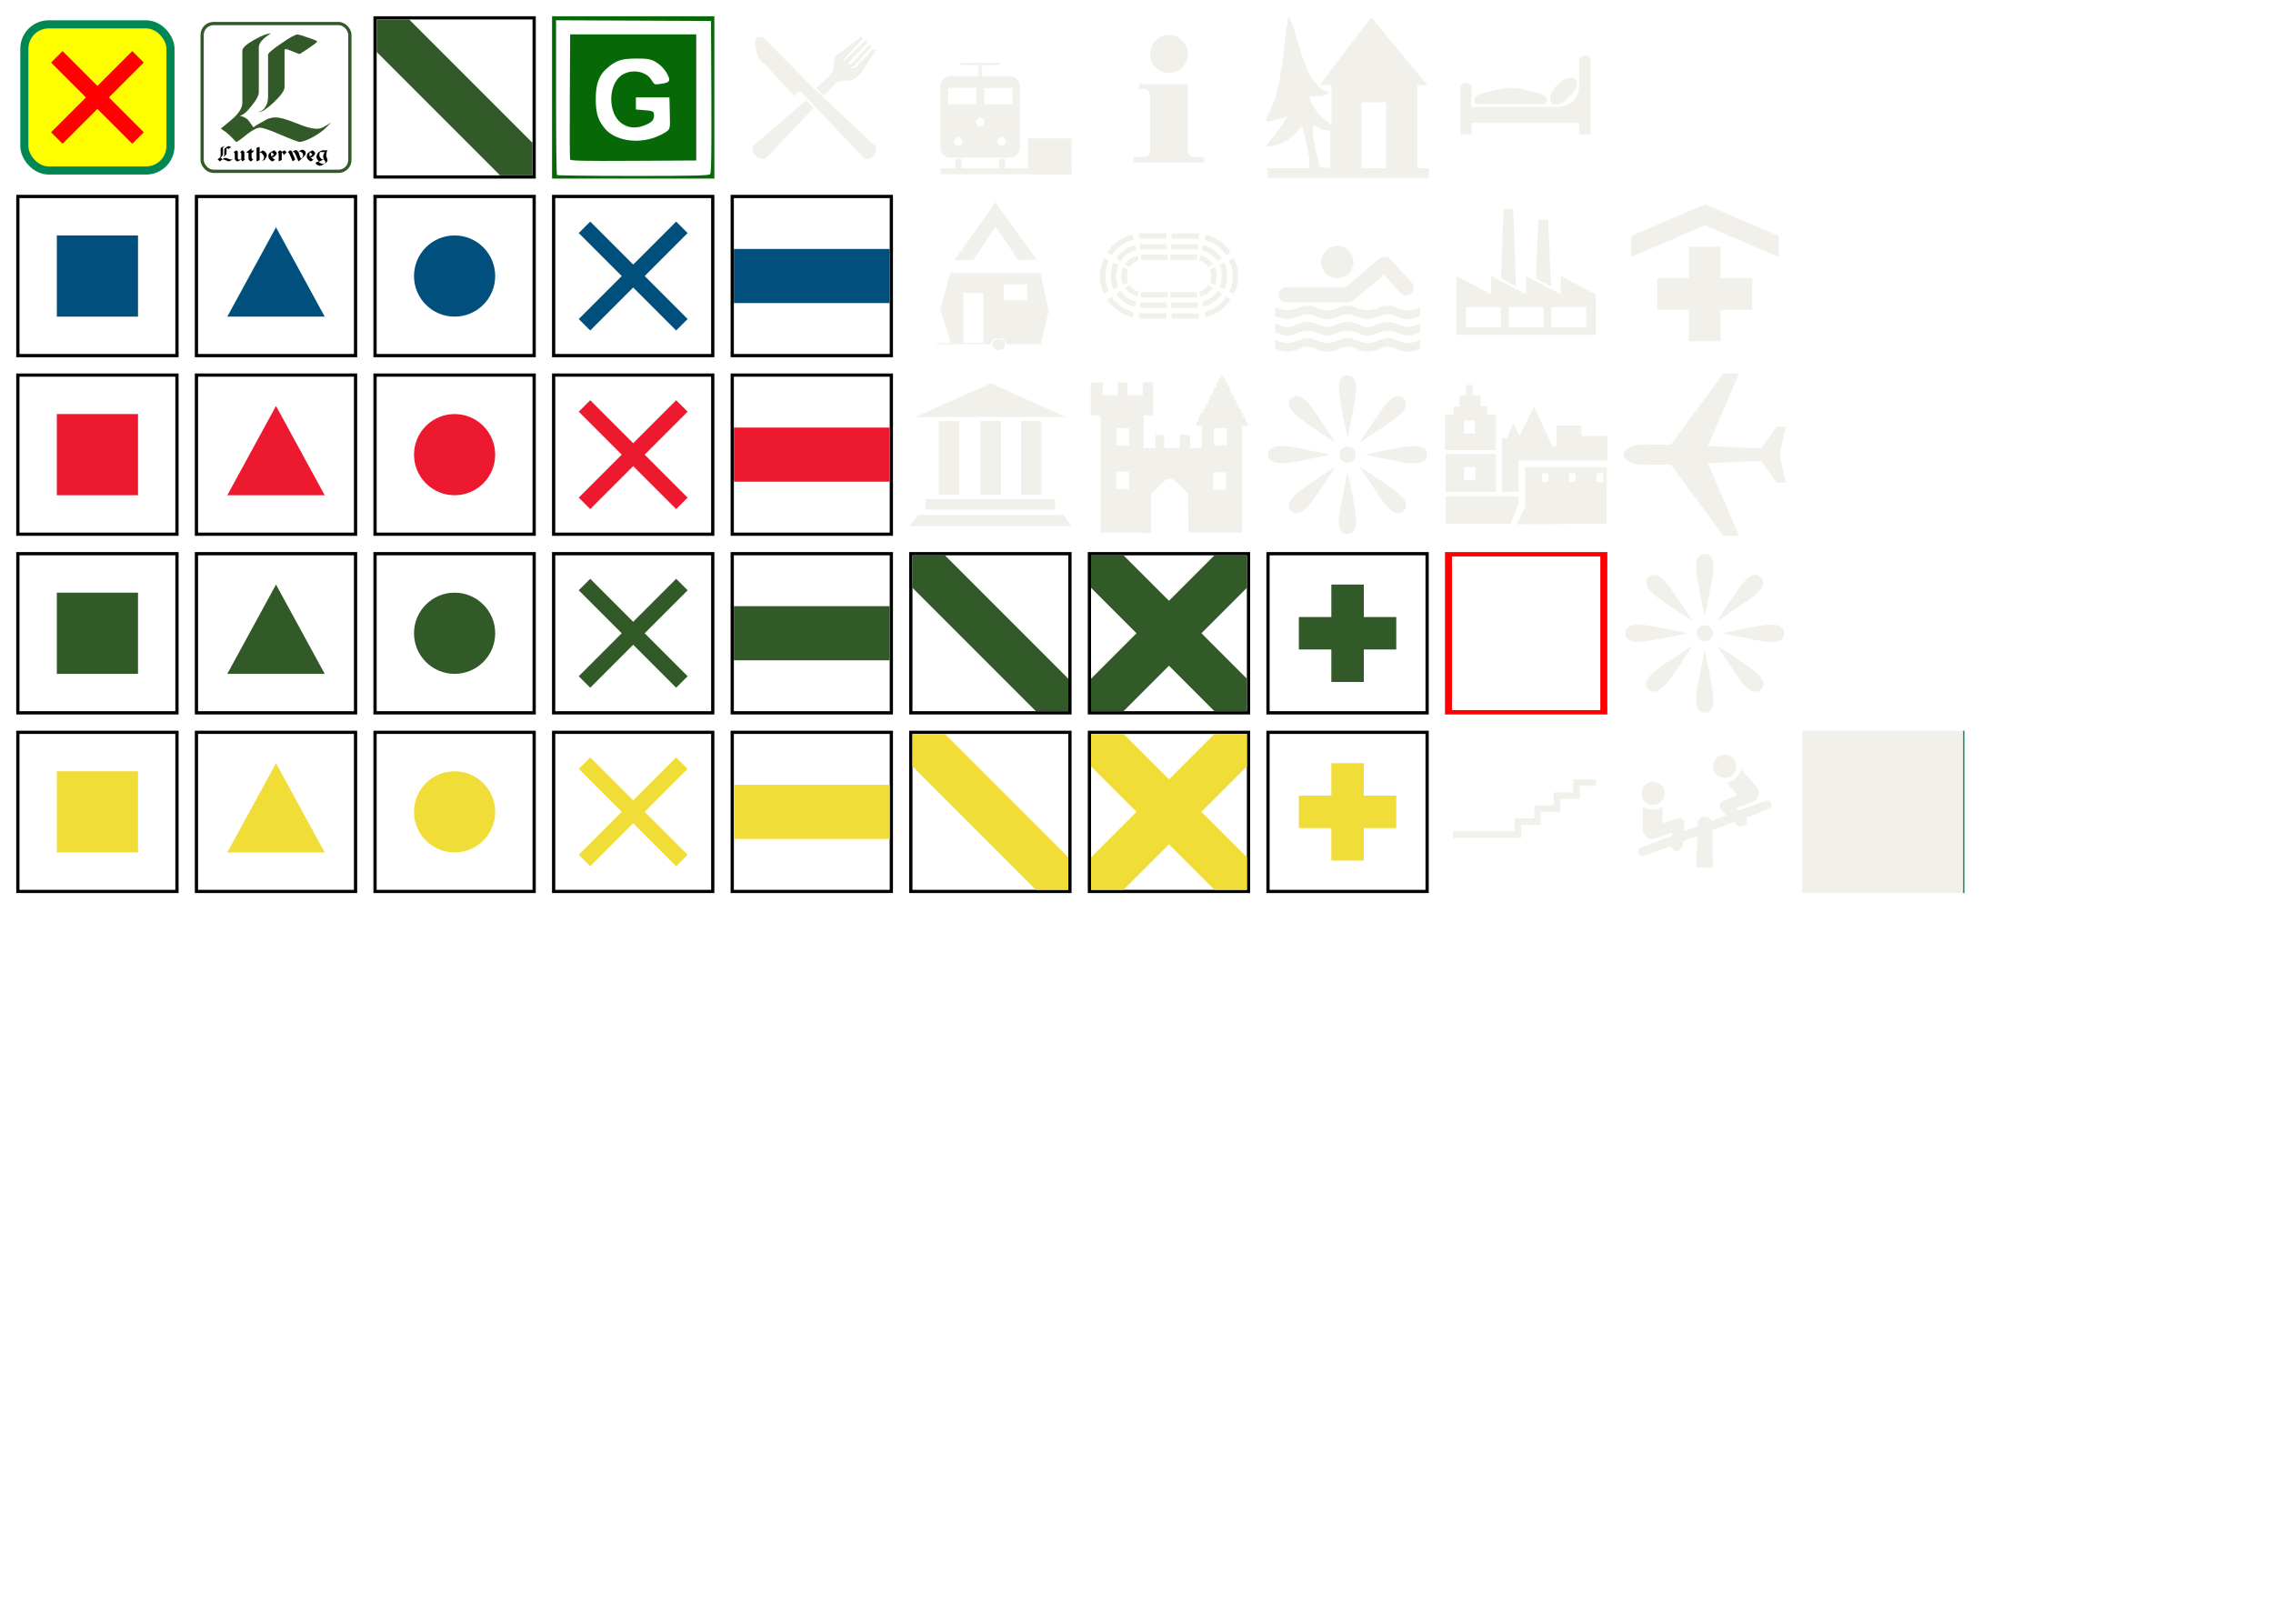 <?xml version="1.0" encoding="UTF-8"?>
<!DOCTYPE svg PUBLIC "-//W3C//DTD SVG 1.1//EN" "http://www.w3.org/Graphics/SVG/1.1/DTD/svg11.dtd">
<svg xmlns="http://www.w3.org/2000/svg" xmlns:xlink="http://www.w3.org/1999/xlink" id="svg9102" width="1400" height="1000" version="1.1" viewBox="0 0 1400 1000">
    <defs>
        <symbol id="noSym" viewBox="0 0 100 100">
            <rect width="90" height="90" x="5" y="5" fill="yellow" stroke="#008754" stroke-width="5" rx="15" ry="15"/>
            <line x1="25" x2="75" y1="25" y2="75" stroke="red" stroke-width="10"/>
            <line x1="25" x2="75" y1="75" y2="25" stroke="red" stroke-width="10"/>
        </symbol>
        <symbol id="L" viewBox="90.582 72.262 315.25 310.117">
            <path id="path13" fill="#325928" fill-opacity="1" stroke="none" d="m 383.726,348.465 c 7.466,-7.178 14.644,-14.355 22.108,-21.821 l -15.215,9.19 c -9.189,6.027 -17.802,8.899 -24.98,8.899 -1.435,0 -3.446,0 -6.316,-0.574 -10.336,0 -28.999,-5.455 -55.7,-16.365 -26.989,-10.911 -46.513,-16.079 -58.571,-15.504 -7.178,0.286 -13.781,1.721 -20.385,4.019 -18.376,9.761 -32.157,17.801 -41.057,24.119 -8.9,-12.922 -14.356,-20.1 -16.079,-21.821 -5.741,-5.455 -13.494,-9.189 -23.544,-11.485 8.328,0 19.525,-8.901 33.593,-26.701 14.356,-17.515 21.534,-31.009 21.534,-39.909 l 0,-128.34 c 0,-12.06 11.485,-25.554 34.454,-39.909 -9.762,0 -25.552,6.029 -47.086,18.087 -22.969,12.92 -34.454,23.542 -34.454,31.582 l 0,148.725 c 0,12.633 -7.753,26.128 -22.969,41.345 -2.584,2.584 -15.505,13.494 -38.474,32.156 7.465,4.594 15.504,10.336 23.256,17.514 3.732,3.158 10.336,10.049 20.385,20.672 2.871,0 11.197,-5.742 25.84,-17.801 18.95,-15.217 33.019,-22.969 42.494,-22.969 8.326,0 28.997,7.178 62.303,21.534 31.295,13.494 48.81,19.81 52.256,19.236 19.81,-3.734 41.917,-15.217 66.609,-33.88 M 365.638,95.231 c -0.575,-1.722 -9.188,-5.456 -25.84,-10.911 -15.216,-5.455 -25.266,-8.326 -29.573,-8.9 -5.744,-0.574 -21.246,7.753 -46.514,25.266 -25.552,17.226 -38.185,28.137 -38.185,32.731 l 0,120.588 c 0,10.049 -2.297,18.949 -6.604,26.415 -5.169,9.188 -12.059,14.643 -21.246,16.078 0.861,0.287 1.722,0.287 2.584,0.287 8.039,0 21.534,-8.901 40.484,-26.415 21.245,-20.098 31.869,-35.028 31.869,-44.502 l 0,-104.796 c 0,-2.584 1.436,-3.732 4.308,-3.732 2.584,0 9.761,2.584 21.82,7.753 10.91,4.594 16.652,6.603 17.514,6.029 33.88,-21.532 50.245,-33.593 49.384,-35.889"/>
        </symbol>
        <symbol id="Geo-Pfad" viewBox="0 0 100 100">
            <rect width="100" height="100" x="0" y="0" fill="white" stroke="none"/>
            <path fill="#066807" fill-opacity="1" stroke="none" d="m 0.02,50.007 0,-49.987 49.987,0 49.987,0 0,49.987 0,49.987 -49.987,0 -49.987,0 0,-49.987 z M 97.422,97.216 c 0.676,-0.815 0.875,-13.994 0.721,-47.715 L 97.929,2.912 50.214,2.699 2.499,2.485 l 0,47.378 c 0,26.058 0.248,47.625 0.551,47.928 0.303,0.303 21.45,0.551 46.994,0.551 38.193,0 46.609,-0.2 47.378,-1.126 z M 11.143,88.229 C 10.923,87.657 10.841,70.085 10.959,49.181 l 0.215,-38.007 38.833,0 38.833,0 0,38.833 0,38.833 -38.649,0.215 c -30.478,0.168 -38.734,0 -39.048,-0.826 z M 63.778,74.457 c 2.575,-0.988 5.654,-2.56 6.842,-3.495 2.135,-1.68 2.157,-1.807 1.928,-11.327 l -0.232,-9.628 -10.328,0 -10.328,0 0,3.718 0,3.718 5.363,0.413 c 4.349,0.335 5.417,0.699 5.65,1.924 0.653,3.436 -0.63,5.285 -4.962,7.148 -5.798,2.494 -11.146,2.015 -15.379,-1.379 -7.236,-5.801 -7.895,-20.758 -1.222,-27.723 5.522,-5.764 16.426,-4.89 20.269,1.624 1.583,2.683 1.769,2.759 5.461,2.225 5.099,-0.737 6.02,-1.541 4.96,-4.329 -1.417,-3.727 -4.785,-7.509 -8.415,-9.449 -2.937,-1.57 -4.719,-1.848 -11.726,-1.827 -9.047,0.027 -12.331,1.15 -18.05,6.171 -4.753,4.173 -6.741,9.832 -6.675,19.004 0.062,8.601 1.433,12.93 5.705,18.007 6.123,7.277 19.783,9.56 31.139,5.204 z"/>
        </symbol>
        <symbol id="Schablone-Lutherweg" viewBox="0 0 100 100">
            <rect id="rect16" width="100" height="100" x="0" y="0" fill="white" stroke="none"/>
            <use id="use18" width="80" height="80" x="10" y="10" xlink:href="#L"/>
        </symbol>
        <symbol id="Schrift-Lutherweg" viewBox="89.305 417.277 319.227 57.133">
            <path id="path21" fill="#000000" fill-opacity="1" stroke="none" d="m 108.739,425.818 0,17.375 c 0,1.472 -0.295,2.651 -1.179,3.829 -0.589,1.472 -1.471,2.062 -2.945,2.356 l 0.295,0 c 1.179,0 3.239,-1.177 5.89,-3.829 2.945,-2.944 4.418,-5.005 4.418,-6.184 l 0,-15.312 c 0,-0.295 0.294,-0.295 0.589,-0.295 0.589,0 1.472,0.295 3.24,0.884 1.472,0.884 2.355,1.176 2.355,0.884 5.006,-2.945 7.364,-4.713 7.069,-5.008 0,-0.294 -1.179,-0.884 -3.534,-1.472 -2.357,-0.884 -3.535,-1.472 -4.418,-1.472 -0.59,0 -2.946,1.18 -6.48,3.829 -3.534,2.356 -5.3,3.828 -5.3,4.416 m -13.841,25.915 c -0.295,0.296 -2.061,1.768 -5.595,4.42 1.177,0.881 2.355,1.471 3.534,2.649 0.295,0.295 1.472,1.471 2.945,2.944 0.294,0 1.472,-0.881 3.534,-2.649 2.65,-2.062 4.711,-3.24 5.89,-3.24 1.177,0 4.416,1.177 9.129,3.24 4.418,1.768 6.774,2.649 7.362,2.649 2.65,-0.589 5.89,-2.06 9.422,-5.005 1.179,-0.884 2.062,-2.062 3.24,-2.944 l -2.356,1.176 c -1.177,0.884 -2.355,1.472 -3.533,1.472 0,0 -0.295,-0.292 -0.884,-0.292 -1.474,0 -4.124,-0.591 -7.952,-2.356 -3.828,-1.472 -6.478,-2.356 -8.245,-2.064 -0.884,0 -2.061,0.296 -2.945,0.591 -2.65,1.176 -4.418,2.354 -5.889,3.237 -1.179,-1.765 -2.062,-2.649 -2.062,-2.945 -0.884,-0.884 -2.061,-1.471 -3.534,-1.768 1.179,0 2.945,-1.176 5.006,-3.828 1.768,-2.356 2.945,-4.416 2.945,-5.596 l 0,-18.551 c 0,-1.766 1.472,-3.534 4.711,-5.596 -1.177,0 -3.533,0.884 -6.479,2.651 -3.239,1.768 -5.005,3.24 -5.005,4.416 l 0,21.204 c 0,2.064 -1.179,3.829 -3.24,6.184 m 41.524,-16.491 c 1.766,2.062 2.65,3.24 2.65,3.535 l 0,16.196 c 0,1.18 1.177,2.651 3.239,4.419 1.768,1.765 3.535,2.649 4.711,2.354 3.535,-0.881 7.069,-2.944 10.307,-6.476 0.884,1.765 1.472,2.649 1.472,2.944 1.179,2.06 1.768,3.24 2.356,3.533 0,0 2.65,-1.765 7.657,-5.593 -0.295,0 -0.59,-0.296 -1.179,-0.884 -0.59,-0.591 -0.884,-0.885 -0.884,-1.18 l 0,-19.14 c 0,-0.591 -0.884,-1.472 -2.061,-2.945 -1.472,-1.179 -2.356,-2.062 -2.65,-2.062 -0.884,0 -2.061,0.884 -4.124,2.356 -2.061,1.471 -2.944,2.355 -2.944,2.944 l 0.294,0.295 1.768,2.061 c 0.589,0.59 0.882,1.472 0.882,2.062 l 0,14.136 c 0,0.588 -0.882,1.472 -2.944,2.06 -1.768,0.884 -2.945,1.177 -3.535,0.884 -2.355,-1.179 -3.534,-2.062 -3.534,-3.24 l 0,-18.848 c 0,-0.588 -0.589,-1.471 -1.766,-2.649 -1.177,-1.179 -1.766,-2.062 -2.356,-2.062 -0.589,0 -2.061,0.884 -4.418,2.356 -2.06,1.471 -3.239,2.355 -2.944,2.944 m 36.516,1.768 c 1.472,-0.292 2.945,-0.292 4.418,-0.292 0.882,0 1.471,0 1.471,0.292 l 0,17.375 c 0,1.472 0.885,2.945 2.651,4.713 1.472,1.472 3.239,2.356 4.711,2.649 0.295,0 2.356,-1.765 6.185,-5.593 -0.884,-0.296 -1.768,-1.18 -2.945,-2.356 -1.177,-1.472 -1.768,-2.651 -1.768,-3.535 l 0,-13.252 c 0,-0.292 0.295,-0.589 0.884,-0.589 l 0.884,0 c 1.471,0 3.24,-1.768 5.89,-5.89 l -3.534,0 c -1.179,0.295 -2.062,0.295 -2.946,0.295 -0.294,0 -0.588,0 -1.177,-0.295 l 0,-5.594 c -2.945,0.589 -5.595,2.649 -8.54,5.594 -1.766,1.179 -3.239,2.062 -3.829,2.651 -1.177,0.884 -1.768,2.06 -2.355,3.828 m 32.688,-15.607 c -2.061,0.588 -3.534,1.179 -3.828,1.472 0.294,1.179 0.294,2.355 0.294,3.535 l 0,35.336 8.835,-3.533 0,-21.204 c 0.884,-0.589 1.472,-0.884 2.355,-0.589 2.651,0.296 5.008,2.061 7.069,5.301 2.355,2.944 3.534,5.595 3.534,8.54 0,3.828 -2.356,7.656 -6.772,11.191 l 4.71,-2.356 c 1.769,-0.884 3.535,-1.768 5.008,-2.651 0.346,-0.346 0.716,-0.604 1.124,-0.868 -0.834,0.275 -1.131,0.279 -1.419,0.279 -0.295,0 -0.295,0 -0.589,-0.295 2.356,-3.237 3.829,-5.005 3.829,-5.005 1.177,-2.062 2.061,-4.124 2.061,-5.891 0,-1.176 -0.589,-2.944 -1.177,-5.005 -0.59,-1.768 -2.062,-3.828 -4.419,-5.891 -2.355,-2.355 -4.418,-3.533 -6.184,-3.533 -0.588,0.294 -2.061,0.884 -4.416,2.649 -1.179,0.591 -2.946,1.768 -4.713,2.947 l 0,-12.664 c 0,-1.768 -0.295,-2.945 -0.884,-2.945 -0.884,0 -2.355,0.294 -4.418,1.177 m 23.265,33.571 c -0.362,0.242 -0.654,0.421 -0.938,0.605 0.02,-0.006 0.033,-0.009 0.055,-0.016 l 0.882,-0.589 z m 7.362,-8.54 c -0.295,4.124 1.471,7.951 5.006,11.191 2.945,2.945 5.3,4.121 6.479,4.121 l 0.294,0 c 0.884,-0.292 2.356,-1.176 4.122,-2.354 l 4.713,-2.946 c -0.294,0.295 -0.589,0.295 -0.882,0.295 -1.474,0 -3.534,-0.884 -5.596,-3.24 -2.061,-1.768 -3.534,-3.239 -4.713,-5.006 0.59,0.884 1.472,1.471 2.651,1.471 0.884,0 2.061,-0.292 3.24,-0.881 2.355,-1.179 4.711,-3.24 6.478,-5.595 1.768,-2.064 2.356,-3.829 2.356,-5.301 0,-0.59 0,-1.179 -0.294,-1.768 0,-0.295 -1.179,-1.768 -3.24,-3.535 -2.06,-2.06 -3.534,-2.944 -3.829,-2.944 -0.884,0 -2.65,0.884 -5.595,2.651 -2.65,1.176 -4.416,2.356 -5.3,2.944 -3.829,2.945 -5.89,6.48 -5.89,10.896 m 7.656,-4.416 c 0,-3.24 0.589,-5.596 1.766,-6.775 4.713,4.124 7.069,6.48 6.775,7.067 -0.296,0.296 -2.651,2.064 -7.069,5.304 -0.884,0 -1.472,-1.769 -1.472,-5.596 m 22.381,-9.719 -2.944,2.651 c 1.766,0.884 2.65,2.944 2.65,6.184 l 0,20.32 8.834,-3.535 0,-22.381 c 0.59,0.296 0.884,0.296 1.472,0.589 2.651,2.945 4.124,5.007 4.418,6.184 0,0.296 0.294,1.18 0.589,2.651 l 0.589,-3.239 c 2.062,-1.767 3.534,-2.651 3.829,-2.945 1.768,-1.472 2.65,-2.06 3.24,-2.356 -0.59,-0.884 -1.472,-1.768 -2.65,-3.239 -1.179,-1.472 -2.062,-2.651 -2.651,-3.24 -0.294,-0.294 -1.768,0.589 -4.711,2.356 -1.179,0.587 -2.651,1.179 -4.124,1.767 0,-0.589 -0.294,-1.18 -1.472,-2.356 -1.177,-1.179 -2.06,-1.768 -2.65,-1.768 -0.294,0 -1.768,0.589 -4.418,2.356 m 24.738,3.535 1.766,-0.591 c 1.474,0 3.534,2.651 5.89,8.248 2.65,6.772 4.713,11.189 5.596,13.251 0.588,1.472 1.471,3.24 2.355,5.005 4.713,-3.24 7.069,-5.005 7.069,-5.3 -0.59,-2.356 -1.474,-4.713 -2.65,-7.067 l -3.24,-7.361 c -1.768,-4.124 -2.651,-6.48 -2.651,-6.775 0,-0.589 0.884,-0.884 2.356,-0.884 2.061,0 4.122,1.475 5.595,4.419 0.884,1.178 1.472,2.945 2.356,5.005 3.534,7.659 6.184,13.843 7.951,17.964 3.534,-2.649 6.772,-5.593 9.717,-8.245 7.362,-6.772 11.191,-11.779 11.191,-14.724 0,-2.944 -0.884,-5.3 -2.651,-7.067 -2.061,-2.356 -4.711,-3.533 -7.656,-3.533 -1.768,0 -3.829,0.881 -5.889,2.354 -1.472,1.179 -2.946,2.651 -5.008,4.711 -1.766,-2.06 -2.65,-3.533 -2.945,-3.828 -1.471,-1.472 -2.65,-2.356 -4.122,-2.356 -1.177,0 -5.005,1.767 -11.485,5.595 -0.884,-1.768 -1.472,-2.649 -1.472,-2.944 -0.884,-1.179 -1.768,-1.768 -2.945,-1.768 -1.179,-0.294 -4.122,1.768 -9.129,5.891 m 32.394,0 c 0.884,-1.475 2.061,-2.064 4.122,-2.064 1.472,0 2.945,0.589 4.418,1.472 3.24,2.356 4.713,5.302 4.713,9.131 0,2.649 -1.179,5.005 -3.24,7.36 -1.179,0.884 -2.356,1.768 -3.24,2.356 -0.292,-0.589 -0.884,-2.649 -2.06,-5.595 l -4.713,-12.661 z m 23.854,10.6 c -0.294,4.124 1.472,7.951 5.006,11.191 3.24,2.945 5.3,4.121 6.479,4.121 l 0.589,0 c 0.589,-0.292 2.061,-1.176 3.829,-2.354 l 4.711,-2.946 c -0.295,0.295 -0.589,0.295 -0.884,0.295 -1.471,0 -3.24,-0.884 -5.595,-3.24 -2.061,-1.767 -3.533,-3.239 -4.713,-5.006 0.884,0.884 1.768,1.471 2.651,1.471 0.882,0 2.061,-0.292 3.24,-0.881 2.65,-1.179 4.711,-3.24 6.772,-5.595 1.472,-2.064 2.061,-3.829 2.061,-5.301 0,-0.59 0,-1.179 -0.294,-1.768 0,-0.295 -1.179,-1.768 -3.24,-3.535 -2.061,-2.06 -3.239,-2.944 -3.828,-2.944 -0.884,0 -2.651,0.884 -5.301,2.651 -2.945,1.176 -4.713,2.356 -5.595,2.944 -3.828,2.945 -5.89,6.48 -5.89,10.896 m 7.656,-4.416 c 0,-3.24 0.59,-5.596 1.766,-6.775 4.713,4.124 7.067,6.48 6.774,7.067 -0.294,0.296 -2.65,2.064 -7.067,5.304 -0.882,0 -1.472,-1.769 -1.472,-5.596 m 18.259,25.325 c 0.295,1.179 0.884,2.062 1.768,2.944 0.588,0.296 1.471,0.884 2.944,1.767 2.65,1.768 5.006,2.356 7.362,2.356 1.768,0 3.535,-0.295 5.595,-1.472 0.295,0 2.062,-1.176 5.006,-2.944 3.829,-2.356 6.184,-3.829 7.362,-4.713 2.651,-2.355 4.124,-4.711 4.124,-7.067 0,-0.884 -0.59,-2.944 -1.768,-5.889 -1.177,-2.946 -2.062,-5.008 -2.062,-6.48 0,-2.944 0.296,-5.89 0.885,-9.127 0.882,-4.419 2.355,-6.775 4.122,-6.775 l -15.902,0 c -1.472,0.295 -3.534,0.884 -5.595,2.063 -2.356,1.177 -4.124,2.354 -5.596,3.237 -1.472,1.475 -2.944,3.24 -4.122,5.891 -1.179,2.649 -2.061,5.005 -2.061,6.773 0,5.595 2.65,10.012 7.95,13.547 0,-0.296 -0.882,0 -2.65,0.588 -5.3,1.472 -7.656,3.24 -7.361,5.301 m 25.915,-32.392 -2.65,5.005 c -0.884,1.471 -1.474,3.535 -1.474,5.595 0,0.295 -0.294,0.589 -0.294,1.179 0,2.061 0.589,5.005 1.472,8.245 -0.884,0.884 -1.768,1.18 -2.651,1.18 -1.471,0 -2.944,-0.591 -4.71,-2.356 -3.535,-2.947 -5.008,-6.48 -5.008,-10.015 0,-4.121 0.589,-7.065 1.472,-8.832 l 13.841,0 z m -16.786,27.976 c 0,0 1.472,-0.885 4.713,-2.356 l 9.424,-4.713 c 2.06,2.649 2.944,3.829 2.944,3.829 1.179,1.471 1.768,2.944 1.768,4.416 0,1.768 -1.472,3.24 -4.418,4.419 -0.884,0.292 -1.768,0.589 -2.945,0.589 -1.472,0 -3.829,-0.884 -6.772,-2.061 -3.534,-1.474 -5.006,-2.651 -4.713,-4.122"/>
        </symbol>
        <symbol id="Rundweg" viewBox="0 0 120 100">
            <path fill="#E49E00" stroke="none" d="M 119 99 l -60 0 a 49 49 0 1 1 49 -49 l 10 0 -20 25 -20 -25 11 0 a 30 30 0 1 0 -30 30 l 60 0 z"/>
        </symbol>
        <symbol id="Wegemarke-Lutherweg" viewBox="0 0 100 100">
            <rect id="rect24" width="100" height="100" x="0" y="0" fill="white" stroke="none"/>
            <rect id="rect26" width="91" height="91" x="4.5" y="4.5" fill="white" stroke="#325928" stroke-width="2" rx="7" ry="7"/>
            <use id="use28" width="68" height="68" x="16" y="10" xlink:href="#L"/>
            <use id="use30" width="68" height="20" x="14" y="76" xlink:href="#Schrift-Lutherweg"/>
        </symbol>
        <symbol id="Hauptweg-Quadrat" viewBox="0 0 100 100">
            <rect id="rect33" width="98" height="98" x="1" y="1" fill="white" stroke="#000000" stroke-width="2"/>
            <rect id="rect35" width="50" height="50" x="25" y="25" fill="#004f7c" stroke="none" stroke-width="2"/>
        </symbol>
        <symbol id="Hauptweg-Dreieck" viewBox="0 0 100 100">
            <rect id="rect38" width="98" height="98" x="1" y="1" fill="white" stroke="#000000" stroke-width="2"/>
            <path id="path40" fill="#004f7c" stroke="none" d="M 50 20 l -30 55 60 0 z"/>
        </symbol>
        <symbol id="Hauptweg-Kreis" viewBox="0 0 100 100">
            <rect id="rect43" width="98" height="98" x="1" y="1" fill="white" stroke="#000000" stroke-width="2"/>
            <circle id="circle45" cx="50" cy="50" r="25" fill="#004f7c" stroke="none"/>
        </symbol>
        <symbol id="Hauptweg-Kreuz" viewBox="0 0 100 100">
            <rect id="rect48" width="98" height="98" x="1" y="1" fill="white" stroke="#000000" stroke-width="2"/>
            <path id="path50" fill="none" stroke="#004f7c" stroke-width="10" d="M 20 20 l 60 60 m -60 0 l 60 -60"/>
        </symbol>
        <symbol id="Hauptweg-Balken" viewBox="0 0 100 100">
            <rect id="rect53" width="98" height="98" x="1" y="1" fill="white" stroke="#000000" stroke-width="2"/>
            <rect id="rect55" width="96" height="33.33" x="2" y="33.33" fill="#004f7c" stroke="none"/>
        </symbol>
        <symbol id="Gebietsweg-Quadrat" viewBox="0 0 100 100">
            <rect id="rect58" width="98" height="98" x="1" y="1" fill="white" stroke="#000000" stroke-width="2"/>
            <rect id="rect60" width="50" height="50" x="25" y="25" fill="#ed192e" stroke="none" stroke-width="2"/>
        </symbol>
        <symbol id="Gebietsweg-Dreieck" viewBox="0 0 100 100">
            <rect id="rect63" width="98" height="98" x="1" y="1" fill="white" stroke="#000000" stroke-width="2"/>
            <path id="path65" fill="#ed192e" stroke="none" d="M 50 20 l -30 55 60 0 z"/>
        </symbol>
        <symbol id="Gebietsweg-Kreis" viewBox="0 0 100 100">
            <rect id="rect68" width="98" height="98" x="1" y="1" fill="white" stroke="#000000" stroke-width="2"/>
            <circle id="circle70" cx="50" cy="50" r="25" fill="#ed192e" stroke="none"/>
        </symbol>
        <symbol id="Gebietsweg-Kreuz" viewBox="0 0 100 100">
            <rect id="rect73" width="98" height="98" x="1" y="1" fill="white" stroke="#000000" stroke-width="2"/>
            <path id="path75" fill="none" stroke="#ed192e" stroke-width="10" d="M 20 20 l 60 60 m -60 0 l 60 -60"/>
        </symbol>
        <symbol id="Gebietsweg-Balken" viewBox="0 0 100 100">
            <rect id="rect78" width="98" height="98" x="1" y="1" fill="white" stroke="#000000" stroke-width="2"/>
            <rect id="rect80" width="96" height="33.33" x="2" y="33.33" fill="#ed192e" stroke="none"/>
        </symbol>
        <symbol id="Ortsweg-Quadrat" viewBox="0 0 100 100">
            <rect id="rect83" width="98" height="98" x="1" y="1" fill="white" stroke="#000000" stroke-width="2"/>
            <rect id="rect85" width="50" height="50" x="25" y="25" fill="#325928" stroke="none" stroke-width="2"/>
        </symbol>
        <symbol id="Ortsweg-Dreieck" viewBox="0 0 100 100">
            <rect id="rect88" width="98" height="98" x="1" y="1" fill="white" stroke="#000000" stroke-width="2"/>
            <path id="path90" fill="#325928" stroke="none" d="M 50 20 l -30 55 60 0 z"/>
        </symbol>
        <symbol id="Ortsweg-Kreis" viewBox="0 0 100 100">
            <rect id="rect93" width="98" height="98" x="1" y="1" fill="white" stroke="#000000" stroke-width="2"/>
            <circle id="circle95" cx="50" cy="50" r="25" fill="#325928" stroke="none"/>
        </symbol>
        <symbol id="Ortsweg-Kreuz" viewBox="0 0 100 100">
            <rect id="rect98" width="98" height="98" x="1" y="1" fill="white" stroke="#000000" stroke-width="2"/>
            <path id="path100" fill="none" stroke="#325928" stroke-width="10" d="M 20 20 l 60 60 m -60 0 l 60 -60"/>
        </symbol>
        <symbol id="Ortsweg-Balken" viewBox="0 0 100 100">
            <rect id="rect103" width="98" height="98" x="1" y="1" fill="white" stroke="#000000" stroke-width="2"/>
            <rect id="rect105" width="96" height="33.33" x="2" y="33.33" fill="#325928" stroke="none"/>
        </symbol>
        <symbol id="Rundweg-Quadrat" viewBox="0 0 100 100">
            <rect id="rect108" width="98" height="98" x="1" y="1" fill="white" stroke="#000000" stroke-width="2"/>
            <rect id="rect110" width="50" height="50" x="25" y="25" fill="#f1dd38" stroke="none" stroke-width="2"/>
        </symbol>
        <symbol id="Rundweg-Dreieck" viewBox="0 0 100 100">
            <rect id="rect113" width="98" height="98" x="1" y="1" fill="white" stroke="#000000" stroke-width="2"/>
            <path id="path115" fill="#f1dd38" stroke="none" d="M 50 20 l -30 55 60 0 z"/>
        </symbol>
        <symbol id="Rundweg-Kreis" viewBox="0 0 100 100">
            <rect id="rect118" width="98" height="98" x="1" y="1" fill="white" stroke="#000000" stroke-width="2"/>
            <circle id="circle120" cx="50" cy="50" r="25" fill="#f1dd38" stroke="none"/>
        </symbol>
        <symbol id="Rundweg-Kreuz" viewBox="0 0 100 100">
            <rect id="rect123" width="98" height="98" x="1" y="1" fill="white" stroke="#000000" stroke-width="2"/>
            <path id="path125" fill="none" stroke="#f1dd38" stroke-width="10" d="M 20 20 l 60 60 m -60 0 l 60 -60"/>
        </symbol>
        <symbol id="Rundweg-Balken" viewBox="0 0 100 100">
            <rect id="rect128" width="98" height="98" x="1" y="1" fill="white" stroke="#000000" stroke-width="2"/>
            <rect id="rect130" width="96" height="33.33" x="2" y="33.33" fill="#f1dd38" stroke="none"/>
        </symbol>
        <symbol id="Naturlehrpfad" viewBox="0 0 100 100">
            <rect width="98" height="98" x="1" y="1" fill="white" stroke="#000000" stroke-width="2"/>
            <path fill="#325928" stroke="none" stroke-width="10" d="M 2 2 l 0 20 76 76 20 0 0 -20 -76 -76 z"/>
        </symbol>
        <symbol id="Ortsweg-Diagonal" viewBox="0 0 100 100">
            <rect width="98" height="98" x="1" y="1" fill="white" stroke="#000000" stroke-width="2"/>
            <path fill="#325928" stroke="none" stroke-width="10" d="M 2 2 l 0 20 76 76 20 0 0 -20 -76 -76 z"/>
        </symbol>
        <symbol id="Ortsweg-Diagonal-Kreuz" viewBox="0 0 100 100">
            <rect width="98" height="98" x="1" y="1" fill="white" stroke="#000000" stroke-width="2"/>
            <path id="path135" fill="#325928" stroke="none" stroke-width="10" d="M 2 2 l 0 20 76 76 20 0 0 -20 -76 -76 z"/>
            <path fill="#325928" stroke="none" stroke-width="10" d="M 98 2 l 0 20 -76 76 -20 0 0 -20 76 -76 z"/>
        </symbol>
        <symbol id="Rundweg-Diagonal" viewBox="0 0 100 100">
            <rect width="98" height="98" x="1" y="1" fill="white" stroke="#000000" stroke-width="2"/>
            <path fill="#f1dd38" stroke="none" stroke-width="10" d="M 2 2 l 0 20 76 76 20 0 0 -20 -76 -76 z"/>
        </symbol>
        <symbol id="Rundweg-Diagonal-Kreuz" viewBox="0 0 100 100">
            <rect width="98" height="98" x="1" y="1" fill="white" stroke="#000000" stroke-width="2"/>
            <path fill="#f1dd38" stroke="none" stroke-width="10" d="M 2 2 l 0 20 76 76 20 0 0 -20 -76 -76 z"/>
            <path fill="#f1dd38" stroke="none" stroke-width="10" d="M 98 2 l 0 20 -76 76 -20 0 0 -20 76 -76 z"/>
        </symbol>
        <symbol id="Rundweg-Verbindungsweg" viewBox="0 0 100 100">
            <rect width="98" height="98" x="1" y="1" fill="white" stroke="#000000" stroke-width="2"/>
            <path fill="#f1dd38" stroke="none" stroke-width="10" d="M 20 40 l 0 20 20 0 0 20 20 0 0 -20 20 0 0 -20 -20 0 0 -20 -20 0 0 20 z"/>
        </symbol>
        <symbol id="Ortsweg-Verbindungsweg" viewBox="0 0 100 100">
            <rect width="98" height="98" x="1" y="1" fill="white" stroke="#000000" stroke-width="2"/>
            <path fill="#325928" stroke="none" stroke-width="10" d="M 20 40 l 0 20 20 0 0 20 20 0 0 -20 20 0 0 -20 -20 0 0 -20 -20 0 0 20 z"/>
        </symbol>
        <symbol id="Bahnhof" viewBox="537.828 -286.531 34.137 32.285">
            <g transform="scale(1 -1)">
                <path fill="#F1F0EA" stroke="#F1F0EA" stroke-opacity="1" stroke-width="1.572" d="m 685.234,422.172 0,3.145 0,-3.145 z m 11.455,0 0,3.145 0,-3.145 z m -16.209,3.258 34.477,0 -34.477,0 z" transform="matrix(0.8,0,0,-0.8,0,595.22)"/>
                <path id="path358-2" fill="#F1F0EA" fill-opacity="1" fill-rule="nonzero" stroke="none" d="m 562.772,261.765 9.194,0 0,-7.517 -9.194,0 0,7.517 z"/>
                <path fill="#F1F0EA" fill-opacity="1" fill-rule="evenodd" stroke="none" d="M 690.4 397.504 L 690.4 400.461 L 683.062 400.461 C 681.64 400.461 680.48 401.62 680.48 403.043 L 680.48 419.289 C 680.48 420.71 681.64 421.873 683.062 421.873 L 698.785 421.873 C 700.208 421.873 701.367 420.71 701.367 419.289 L 701.367 403.043 C 701.367 401.62 700.208 400.461 698.785 400.461 L 691.449 400.461 L 691.449 397.504 L 690.4 397.504 z M 690.85 397.953 L 690.963 397.953 L 690.963 400.461 L 690.85 400.461 L 690.85 397.953 z M 682.504 403.531 L 689.914 403.531 L 689.914 407.797 L 682.504 407.797 L 682.504 403.531 z M 692.012 403.568 L 699.422 403.568 L 699.422 407.836 L 692.012 407.836 L 692.012 403.568 z M 690.773 411.391 L 691.074 411.391 L 691.262 411.43 L 691.373 411.467 L 691.41 411.504 L 691.561 411.578 L 691.635 411.652 L 691.711 411.689 L 691.748 411.727 L 691.748 411.803 L 691.785 411.803 L 691.861 411.877 L 691.861 411.953 L 691.898 411.953 L 691.936 411.99 L 691.936 412.064 L 691.973 412.064 L 691.973 412.178 L 692.01 412.178 L 692.01 412.363 L 692.049 412.363 C 692.043 412.935 691.708 413.486 691.111 413.562 L 691.111 413.6 L 690.736 413.562 L 690.588 413.525 L 690.363 413.412 L 690.326 413.375 L 690.25 413.338 L 690.1 413.188 L 690.062 413.188 L 690.062 413.113 L 690.025 413.074 L 689.988 413.074 L 689.988 413 L 689.951 413 L 689.951 412.926 L 689.914 412.926 L 689.914 412.852 L 689.877 412.852 L 689.877 412.701 L 689.84 412.701 C 689.805 412.266 689.863 412.089 690.1 411.766 C 690.323 411.556 690.46 411.449 690.773 411.391 z M 692.234 411.635 C 692.238 411.64 692.241 411.647 692.244 411.652 L 692.234 411.652 L 692.234 411.635 z M 692.271 411.705 C 692.276 411.712 692.279 411.719 692.283 411.727 L 692.271 411.727 L 692.271 411.705 z M 692.309 411.773 C 692.314 411.783 692.319 411.793 692.324 411.803 L 692.309 411.803 L 692.309 411.773 z M 692.385 411.934 C 692.387 411.94 692.388 411.947 692.391 411.953 L 692.385 411.953 L 692.385 411.934 z M 692.422 412.055 C 692.423 412.058 692.425 412.061 692.426 412.064 L 692.422 412.064 L 692.422 412.055 z M 692.459 412.174 C 692.462 412.187 692.462 412.201 692.465 412.215 L 692.459 412.215 L 692.459 412.174 z M 692.482 412.635 C 692.444 413.111 692.193 413.522 691.818 413.775 C 692.192 413.518 692.421 413.102 692.482 412.635 z M 689.418 412.814 L 689.428 412.814 L 689.428 412.852 C 689.425 412.839 689.42 412.827 689.418 412.814 z M 689.461 412.963 L 689.465 412.963 L 689.465 412.975 C 689.464 412.971 689.462 412.967 689.461 412.963 z M 689.494 413.074 L 689.502 413.074 L 689.502 413.098 C 689.499 413.09 689.497 413.082 689.494 413.074 z M 689.525 413.15 L 689.539 413.15 L 689.539 413.176 C 689.535 413.167 689.529 413.159 689.525 413.15 z M 689.564 413.225 L 689.576 413.225 L 689.576 413.246 C 689.572 413.239 689.568 413.232 689.564 413.225 z M 689.605 413.301 L 689.615 413.301 L 689.615 413.318 C 689.612 413.313 689.609 413.307 689.605 413.301 z M 689.645 413.375 L 689.652 413.375 L 689.764 413.488 L 689.764 413.52 C 689.723 413.472 689.679 413.427 689.645 413.375 z M 689.816 413.576 C 689.842 413.603 689.871 413.624 689.898 413.648 L 689.951 413.676 L 690.049 413.773 C 690.073 413.791 690.101 413.803 690.127 413.818 L 690.062 413.787 L 690.049 413.773 C 689.995 413.736 689.947 413.692 689.898 413.648 L 689.877 413.637 L 689.816 413.576 z M 690.742 414.02 L 691.049 414.037 C 691.007 414.04 690.967 414.049 690.924 414.049 C 690.86 414.049 690.803 414.028 690.742 414.02 z M 696.615 416.033 C 696.727 416.033 696.836 416.048 696.941 416.07 L 696.289 416.07 C 696.395 416.048 696.503 416.033 696.615 416.033 z M 696.16 416.109 C 696.103 416.128 696.044 416.144 695.99 416.168 C 695.851 416.229 695.729 416.313 695.615 416.406 C 695.729 416.311 695.853 416.228 695.99 416.168 C 696.045 416.144 696.103 416.127 696.16 416.109 z M 697.092 416.117 C 697.228 416.161 697.357 416.217 697.475 416.295 C 697.499 416.311 697.521 416.33 697.545 416.348 L 697.514 416.332 L 697.475 416.295 C 697.351 416.226 697.225 416.164 697.092 416.117 z M 685.893 416.242 C 685.947 416.269 686 416.295 686.051 416.328 L 685.908 416.258 L 685.893 416.242 z M 697.668 416.449 C 697.704 416.482 697.739 416.517 697.771 416.553 L 697.668 416.449 z M 696.428 416.52 L 696.803 416.52 C 697.068 416.558 697.199 416.691 697.4 416.818 L 697.4 416.895 L 697.438 416.895 L 697.551 417.006 L 697.551 417.082 L 697.588 417.082 L 697.588 417.156 L 697.625 417.156 L 697.625 417.23 L 697.662 417.23 L 697.662 417.342 L 697.699 417.342 L 697.662 417.867 L 697.625 418.016 L 697.588 418.092 L 697.551 418.129 C 697.418 418.48 697.1 418.617 696.764 418.689 L 696.764 418.727 L 696.502 418.689 L 696.314 418.652 L 696.203 418.615 L 695.979 418.504 L 695.754 418.279 L 695.715 418.279 L 695.715 418.203 L 695.678 418.166 L 695.641 418.166 L 695.641 418.092 L 695.604 418.092 L 695.604 418.016 L 695.566 418.016 L 695.566 417.867 L 695.529 417.867 L 695.529 417.342 L 695.566 417.23 L 695.678 417.006 L 695.791 416.895 L 695.828 416.818 L 695.902 416.781 C 696.044 416.635 696.225 416.555 696.428 416.52 z M 684.973 416.557 L 685.422 416.557 L 685.646 416.631 L 685.684 416.668 L 685.834 416.744 L 686.133 417.043 L 686.133 417.119 L 686.17 417.119 L 686.17 417.193 L 686.209 417.193 L 686.209 417.268 L 686.246 417.268 L 686.246 417.418 L 686.283 417.418 C 686.307 417.864 686.231 418.02 686.021 418.354 C 685.864 418.549 685.561 418.709 685.309 418.727 L 685.309 418.766 L 685.084 418.727 L 684.898 418.689 L 684.785 418.652 L 684.561 418.541 L 684.299 418.279 L 684.262 418.279 L 684.262 418.203 L 684.225 418.203 L 684.225 418.129 L 684.188 418.129 L 684.188 418.055 L 684.148 418.055 L 684.148 417.941 L 684.111 417.941 L 684.111 417.381 L 684.148 417.268 L 684.262 417.043 L 684.336 416.969 L 684.373 416.895 C 684.557 416.736 684.718 416.594 684.973 416.557 z M 697.85 416.648 C 697.876 416.682 697.904 416.713 697.928 416.748 L 697.887 416.707 L 697.85 416.707 L 697.85 416.648 z M 686.434 416.688 C 686.45 416.708 686.462 416.731 686.477 416.752 L 686.506 416.781 L 686.506 416.797 C 686.519 416.817 686.533 416.835 686.545 416.855 L 686.506 416.855 L 686.506 416.797 C 686.496 416.782 686.487 416.767 686.477 416.752 L 686.469 416.744 L 686.434 416.744 L 686.434 416.688 z M 697.961 416.809 C 697.97 416.824 697.978 416.84 697.986 416.855 L 697.961 416.855 L 697.961 416.809 z M 698 416.881 C 698.009 416.898 698.019 416.914 698.027 416.932 L 698 416.932 L 698 416.881 z M 686.582 416.918 C 686.591 416.935 686.601 416.951 686.609 416.969 L 686.582 416.969 L 686.582 416.918 z M 698.037 416.949 C 698.046 416.969 698.058 416.986 698.066 417.006 L 698.037 417.006 L 698.037 416.949 z M 686.619 416.986 C 686.628 417.006 686.64 417.023 686.648 417.043 L 686.619 417.043 L 686.619 416.986 z M 698.074 417.033 C 698.085 417.061 698.092 417.091 698.102 417.119 L 698.074 417.119 L 698.074 417.033 z M 686.656 417.07 C 686.667 417.098 686.674 417.128 686.684 417.156 L 686.656 417.156 L 686.656 417.07 z M 698.111 417.152 C 698.119 417.178 698.128 417.204 698.135 417.23 L 698.111 417.23 L 698.111 417.152 z M 686.693 417.189 C 686.705 417.228 686.72 417.265 686.729 417.305 L 686.693 417.305 L 686.693 417.189 z M 698.148 417.271 C 698.159 417.319 698.162 417.369 698.168 417.418 L 698.148 417.418 L 698.148 417.271 z M 686.732 417.316 C 686.745 417.373 686.748 417.433 686.754 417.492 L 686.732 417.492 L 686.732 417.316 z M 698.176 417.502 C 698.178 417.537 698.188 417.57 698.188 417.605 C 698.188 418.166 697.883 418.659 697.436 418.938 C 697.352 418.99 697.265 419.033 697.172 419.068 C 697.077 419.105 696.979 419.133 696.877 419.15 L 696.877 419.141 C 696.981 419.127 697.079 419.103 697.172 419.068 C 697.265 419.034 697.354 418.99 697.436 418.938 C 697.904 418.639 698.168 418.071 698.176 417.502 z M 686.76 417.551 C 686.762 417.582 686.77 417.611 686.77 417.643 C 686.77 417.918 686.676 418.165 686.549 418.391 C 686.688 418.143 686.71 417.939 686.76 417.551 z M 695.064 417.83 L 695.08 417.83 L 695.08 417.939 C 695.072 417.904 695.07 417.867 695.064 417.83 z M 683.648 417.867 L 683.662 417.867 L 683.662 417.969 C 683.655 417.936 683.653 417.901 683.648 417.867 z M 695.104 418.016 L 695.117 418.016 L 695.117 418.059 C 695.113 418.044 695.108 418.03 695.104 418.016 z M 683.689 418.055 L 683.699 418.055 L 683.699 418.088 C 683.696 418.077 683.693 418.066 683.689 418.055 z M 695.139 418.129 L 695.154 418.129 L 695.154 418.178 C 695.148 418.162 695.144 418.145 695.139 418.129 z M 683.723 418.166 L 683.736 418.166 L 683.736 418.209 C 683.731 418.195 683.728 418.18 683.723 418.166 z M 695.182 418.242 L 695.191 418.242 L 695.191 418.262 C 695.188 418.255 695.185 418.249 695.182 418.242 z M 683.766 418.279 L 683.773 418.279 L 683.773 418.295 C 683.771 418.29 683.768 418.285 683.766 418.279 z M 695.223 418.316 L 695.229 418.316 L 695.268 418.354 L 695.268 418.398 C 695.252 418.372 695.237 418.344 695.223 418.316 z M 683.807 418.354 L 683.812 418.354 L 683.812 418.365 C 683.81 418.361 683.809 418.357 683.807 418.354 z M 695.285 418.43 L 695.305 418.43 L 695.305 418.467 C 695.297 418.455 695.293 418.442 695.285 418.43 z M 695.332 418.504 L 695.342 418.504 L 695.416 418.578 L 695.416 418.605 C 695.388 418.572 695.357 418.54 695.332 418.504 z M 683.893 418.51 L 683.961 418.578 L 683.961 418.596 C 683.938 418.567 683.913 418.54 683.893 418.51 z M 695.455 418.652 L 695.566 418.766 C 695.527 418.73 695.491 418.692 695.455 418.652 z M 686.324 418.713 C 686.308 418.732 686.301 418.745 686.283 418.766 C 686.225 418.807 686.193 418.826 686.146 418.859 C 686.207 418.812 686.271 418.768 686.324 418.713 z M 695.623 418.812 L 695.678 418.84 L 695.754 418.914 L 696.053 419.064 L 696.166 419.102 L 696.352 419.141 L 696.721 419.166 C 696.685 419.168 696.651 419.178 696.615 419.178 C 696.458 419.178 696.31 419.145 696.166 419.102 C 695.965 419.04 695.782 418.943 695.623 418.812 z M 684.205 418.848 L 684.262 418.877 L 684.336 418.953 C 684.289 418.922 684.248 418.883 684.205 418.848 z M 684.344 418.957 C 684.46 419.033 684.587 419.087 684.721 419.131 L 684.635 419.102 L 684.344 418.957 z M 685.852 419.049 C 685.729 419.113 685.6 419.163 685.459 419.188 L 685.459 419.178 C 685.629 419.142 685.748 419.101 685.852 419.049 z M 684.756 419.143 C 684.833 419.166 684.916 419.169 684.996 419.182 L 685.303 419.203 C 685.267 419.206 685.233 419.215 685.197 419.215 C 685.127 419.215 685.063 419.192 684.996 419.182 L 684.936 419.178 L 684.756 419.143 z " transform="matrix(0.8,0,0,-0.8,0,595.22)"/>
                <path fill="#F1F0EA" stroke="#F1F0EA" stroke-opacity="1" stroke-width="0.419" d="m 548.577,277.427 8.355,0 m -8.355,0 8.355,0"/>
                <path fill="#ffffff" fill-opacity="1" fill-rule="nonzero" stroke="none" d="m 693.133,385.861 0,0.037 c -3.433,1.593 -6.858,3.206 -10.293,4.791 -1.841,0.87 -3.694,1.733 -5.541,2.584 -0.902,0.434 -1.821,0.861 -2.732,1.273 -0.519,0.262 -1.054,0.484 -1.572,0.748 l -0.113,0.037 -0.447,0.225 -0.113,0.037 -0.037,0.037 0,2.322 0.037,-0.039 0.449,-0.225 0.111,-0.037 0.449,-0.223 c 0.328,-0.099 0.909,-0.465 1.236,-0.562 0.901,-0.435 1.82,-0.861 2.732,-1.273 1.802,-0.861 3.624,-1.686 5.428,-2.545 1.726,-0.782 3.44,-1.613 5.166,-2.396 0.902,-0.43 1.822,-0.859 2.732,-1.271 0.517,-0.263 1.055,-0.487 1.572,-0.75 l 0.111,-0.037 0.451,-0.225 0.111,-0.037 0.225,-0.111 0.074,0 0,-0.039 0.039,0 0.373,0.188 0.111,0.039 0.451,0.223 c 0.316,0.098 0.855,0.434 1.16,0.525 0.927,0.444 1.87,0.887 2.807,1.311 1.801,0.863 3.626,1.68 5.428,2.545 1.7,0.772 3.392,1.584 5.092,2.357 0.927,0.444 1.87,0.887 2.807,1.311 0.495,0.246 1.004,0.461 1.498,0.711 0.165,0.062 0.937,0.413 1.086,0.523 l 0,-2.32 c -6.945,-3.256 -13.904,-6.482 -20.852,-9.732 l -0.037,0 z" transform="matrix(0.8,0,0,-0.8,0,595.22)"/>
            </g>
        </symbol>
        <symbol id="Tourist_Info" viewBox="114.102 24.57 77.023 77.023">
            <path fill="#F1F0EA" fill-opacity="1" fill-rule="evenodd" stroke="none" d="m 135.85,93.945 0,-2.625 5.175,0 1.125,-0.225 1.275,-1.275 0.225,-1.125 0,-26.925 -0.225,-0.9 -0.675,-0.9 -0.6,-0.6 -1.125,-0.225 -2.625,0 0,-2.4 23.1,0 0,31.95 0.225,1.125 1.275,1.275 1.125,0.225 5.175,0 0,2.625 -33.45,0 z m 25.65,-51.6 0,2.025 -0.675,1.725 -0.825,1.5 -1.125,1.275 -1.275,1.125 -1.575,0.9 -1.725,0.375 -1.725,0.225 -1.725,-0.225 -1.725,-0.375 -1.575,-0.9 -1.275,-1.125 -1.125,-1.275 -0.825,-1.5 -0.45,-1.725 -0.225,-2.025 0.225,-1.725 0.45,-1.725 0.825,-1.5 1.125,-1.35 1.275,-1.05 1.575,-0.9 1.725,-0.45 1.725,-0.225 1.725,0.225 1.725,0.45 1.575,0.9 1.275,1.05 1.125,1.35 0.825,1.5 0.675,1.725 0,1.725"/>
        </symbol>
        <symbol id="Jugendherberge" viewBox="226.578 24.281 57.297 56.852">
            <path fill="#F1F0EA" fill-opacity="1" fill-rule="evenodd" stroke="none" d="M 234.301 24.283 L 234.002 25.482 L 234.002 26.908 L 233.852 27.357 L 233.777 27.809 L 233.551 28.184 L 233.551 28.633 L 233.102 32.459 L 232.652 36.508 L 232.201 40.633 L 231.527 44.684 L 231.227 46.709 L 230.777 48.732 L 230.326 50.607 L 229.801 52.633 L 229.127 54.434 L 228.301 56.309 L 227.551 58.107 L 226.576 59.758 L 226.576 61.033 L 227.252 61.184 L 227.777 61.184 L 228.451 61.033 L 228.977 60.959 L 230.102 60.584 L 231.076 60.133 L 232.201 60.133 L 232.652 59.982 L 233.102 59.758 L 233.551 59.309 L 234.002 59.309 L 233.852 59.533 L 233.627 59.982 L 233.402 60.357 L 233.102 60.584 L 232.426 61.934 L 231.676 62.982 L 230.777 64.184 L 229.877 65.459 L 229.127 66.434 L 228.002 67.709 L 227.477 68.309 L 227.027 68.982 L 226.652 69.732 L 226.576 70.184 L 227.252 69.959 L 227.777 69.883 L 228.676 69.883 L 229.877 69.584 L 231.076 69.283 L 232.201 68.758 L 233.176 68.309 L 234.977 67.033 L 236.777 65.459 L 238.652 63.434 L 239.326 62.834 L 239.627 64.783 L 240.527 67.709 L 240.752 68.684 L 240.902 69.732 L 240.902 70.709 L 241.051 71.008 L 241.277 71.383 L 241.277 72.434 L 241.502 72.809 L 241.652 73.408 L 241.727 74.008 L 241.727 76.633 L 241.877 77.084 L 242.102 77.684 L 227.027 77.684 L 227.027 81.133 L 283.877 81.133 L 283.877 77.684 L 279.826 77.684 L 279.826 48.357 L 283.127 48.357 L 283.127 47.908 L 281.027 45.508 L 279.377 43.482 L 277.801 41.607 L 276.152 39.584 L 274.051 37.107 L 271.502 34.033 L 268.127 29.982 L 263.852 24.732 L 263.477 24.732 L 261.602 26.982 L 259.201 30.209 L 256.277 34.033 L 253.426 37.783 L 250.502 41.607 L 248.102 44.834 L 246.301 47.158 L 245.402 48.357 L 249.527 48.357 L 249.527 62.383 L 248.852 61.934 L 248.326 61.408 L 247.201 60.584 L 246.227 59.607 L 245.176 58.709 L 244.201 57.508 L 243.451 56.309 L 242.627 55.107 L 242.102 53.684 L 241.727 52.258 L 242.551 52.258 L 245.852 52.258 L 246.227 52.258 L 247.277 51.809 L 248.326 51.434 L 248.326 50.982 L 247.877 50.607 L 247.426 50.383 L 246.826 50.158 L 246.227 50.158 L 245.402 49.184 L 244.652 48.357 L 243.752 47.383 L 243.002 46.482 L 242.402 45.658 L 241.877 44.684 L 240.977 42.809 L 240.076 40.408 L 239.402 38.758 L 238.652 36.508 L 237.902 33.883 L 237.076 31.184 L 236.326 28.633 L 235.576 26.533 L 235.201 25.559 L 234.676 24.508 L 234.301 24.283 z M 260.176 54.434 L 260.627 54.434 L 268.801 54.434 L 268.801 77.684 L 260.627 77.684 L 260.176 77.684 L 260.176 54.434 z M 243.002 62.383 L 243.451 62.383 L 244.652 63.209 L 245.852 63.809 L 247.201 64.184 L 248.777 64.482 L 249.076 64.482 L 249.076 77.684 L 248.176 77.533 L 247.277 77.459 L 246.301 77.309 L 245.402 77.232 L 245.102 75.809 L 244.652 73.857 L 244.201 72.133 L 243.752 71.158 L 243.752 69.732 L 243.602 68.982 L 243.451 68.084 L 243.076 66.732 L 243.002 65.908 L 243.002 62.383 z "/>
        </symbol>
        <symbol id="Hotel" viewBox="313.285 17.395 75.449 75.449">
            <path fill="#F1F0EA" fill-opacity="1" fill-rule="evenodd" stroke="none" d="m 381.008,72.295 -5.4,0 0,-5.325 -49.95,0 0,5.325 -5.175,0 0,-22.725 0.525,-0.375 0.375,-0.375 0.75,-0.375 1.5,0 0.9,0.375 0.75,0.375 0.375,0.375 0,9.975 40.125,0 1.125,-0.15 0.9,0 1.125,-0.375 0.975,-0.225 0.675,-0.525 0.975,-0.375 0.75,-0.525 0.75,-0.6 1.05,-1.5 0.375,-0.9 0.375,-0.75 0.375,-0.9 0.225,-1.125 0.15,-0.9 0,-13.875 0.525,-0.375 1.5,-0.75 1.5,0 0.525,0.375 0.75,0.375 0.6,0.375 0,35.475 z m -22.2,-14.025 0.675,0 0.6,-0.375 0.375,-0.525 0.15,-0.75 0,-0.6 -0.15,-0.375 -0.225,-0.375 -0.15,-0.525 -1.275,-0.75 -1.5,-0.525 -1.5,-0.6 -1.65,-0.3 -2.625,-0.75 -2.55,-0.6 -2.625,-0.375 -2.55,-0.15 -2.625,0.15 -2.55,0.375 -2.775,0.6 -2.625,0.75 -1.65,0.3 -1.5,0.6 -1.275,0.525 -1.275,0.75 -0.375,0.525 -0.225,0.375 0,1.725 0.375,0.525 0.6,0.375 30.9,0 z m 15.15,-11.625 -0.75,-0.375 -0.9,-0.375 -0.975,0 -1.05,0.375 -1.125,0.375 -1.35,0.675 -2.55,2.25 -1.125,1.125 -0.75,1.125 -0.525,1.275 -0.6,1.125 -0.15,0.9 0,0.9 0.375,0.975 0.375,0.75 0.525,0.525 0.975,0.15 0.9,0 1.125,-0.15 1.125,-0.525 1.275,-0.75 1.125,-0.975 1.05,-1.275 1.35,-1.125 0.9,-1.05 0.75,-1.35 0.525,-1.125 0.225,-1.05 0,-0.975 -0.225,-0.75 -0.525,-0.675"/>
        </symbol>
        <symbol id="Gaststätte" viewBox="405.504 13.363 76.801 76.875">
            <path fill="#F1F0EA" fill-opacity="1" fill-rule="evenodd" stroke="none" d="m 444.728,56.79 -22.95,24.225 -1.125,0 -1.125,-0.375 -0.975,-0.3 -0.9,-0.6 -0.75,-0.525 -0.525,-0.975 -0.375,-0.9 -0.225,-0.975 0,-1.275 25.425,-21.9 3.525,3.6 z m 4.875,-5.85 -3.525,-3.525 5.175,-4.875 1.35,-1.275 0.75,-1.35 0.75,-1.275 0.15,-1.35 0,-1.125 0.225,-1.8 0.375,-1.5 0.375,-0.75 0.525,-0.6 0.6,-0.375 0.9,-0.375 9.9,-7.65 0.75,0 0,1.125 -8.925,9.525 0,0.375 0.15,0.225 0.375,0 9.525,-9.375 1.125,0 0,1.125 -9.3,9.525 0.15,0.375 0.375,0.15 1.125,0 8.25,-8.925 1.275,0 0.225,0.15 0.3,0.375 -0.525,0 -8.4,9.525 -0.975,0 -0.15,0.225 0,0.375 1.875,0 8.175,-8.775 1.125,0 0.375,0.15 0.225,0.375 -7.125,10.65 -1.275,1.35 -1.35,1.125 -1.5,0.75 -0.9,0.15 -0.75,0.225 -3.15,0 -1.35,0.375 -1.125,0.525 -0.9,0.75 -5.25,5.4 z m -14.175,0 -13.65,-14.775 -1.35,-0.9 -0.9,-1.125 -0.75,-1.275 -0.75,-1.5 -0.75,-3 -0.225,-1.725 0,-1.65 0.225,-0.525 0.375,-0.6 0.525,-0.525 0.6,-0.225 1.875,0 24.075,24.3 29.55,27.675 0,2.25 -0.375,0.9 -0.375,0.975 -0.6,0.525 -0.675,0.6 -1.35,0.675 -1.875,0 -28.95,-30.6 -0.6,-0.75 -0.525,-0.375 -0.525,-0.225 -0.6,0 -0.525,0.225 -0.375,0.15 -0.225,0.225 -0.15,0.375 0,0.375 -1.125,0.525"/>
        </symbol>
        <symbol id="Campingplatz" viewBox="496.695 16.344 77.551 77.551">
            <path fill="#F1F0EA" fill-opacity="1" fill-rule="evenodd" stroke="none" d="m 514.47,47.545 47.175,-0.15 -47.175,0.15 z m 34.35,-0.15 -10.8,-15.75 10.8,15.75 z m -9.9,-28.875 -20.55,29.025 8.925,-0.15 10.725,-15.75 -10.8,15.75 10.8,-15.825 10.725,15.825 8.925,-0.075 -20.775,-28.8 2.025,0 z m 18.675,29.025 -19.65,-27.45 19.65,27.45 z m -20.625,-29.025 0.975,1.35 0.9,-1.35 -1.875,0"/>
            <path fill="#ffffff" fill-opacity="1" fill-rule="nonzero" stroke="none" d="m 534.945,17.995 6,0 0,0.9 -6,0 0,-0.9 z"/>
            <path fill="#F1F0EA" fill-opacity="1" fill-rule="evenodd" stroke="none" d="m 539.445,90.295 0.6,0 0.45,-0.15 0.525,-0.225 0.3,-0.375 0.45,-0.3 0.225,-0.45 0.15,-0.45 0,-1.05 -0.15,-0.45 -0.225,-0.45 -0.45,-0.375 -0.3,-0.3 -0.525,-0.225 -0.45,-0.15 -1.2,0 -0.45,0.15 -0.525,0.225 -0.375,0.3 -0.375,0.375 -0.225,0.45 -0.15,0.45 -0.075,0.525 0.075,0.525 0.15,0.45 0.225,0.45 0.375,0.3 0.375,0.375 0.525,0.225 0.45,0.15 0.6,0 z m -22.575,-2.925 5.4,-0.075 0,-24.375 10.05,0.075 0,24.375 3.075,0 1.5,-2.7 4.725,0 1.875,2.7 15.825,0 3.75,-15.525 -3.825,-17.85 -42.75,0 -4.575,17.1 4.95,16.275 z m 24.675,-28.5 11.7,0 0,8.1 -11.7,0 0,-8.1 z m -24.45,28.65 -7.2,0 7.2,0"/>
            <path fill="#F1F0EA" fill-opacity="1" fill-rule="nonzero" stroke="none" d="m 539.445,90.07 0,0.45 0,-0.45 z m 0,0 0.525,0 0.45,-0.15 0.45,-0.3 0.3,-0.225 0.375,0.3 -0.45,0.375 -0.525,0.3 -0.525,0.075 -0.6,0.075 0,-0.45 z m 1.725,-0.675 0.375,-0.3 0.225,-0.45 0.15,-0.45 0,-0.375 0.525,0 -0.075,0.6 -0.225,0.45 -0.225,0.525 -0.375,0.3 -0.375,-0.3 z m 0.75,-1.575 0.525,0 -0.525,0 z m 0,0 0.525,0 -0.525,0 z m 0,0 0,-0.525 -0.15,-0.375 -0.225,-0.375 -0.375,-0.3 0.375,-0.45 0.375,0.45 0.225,0.525 0.225,0.45 0.075,0.6 -0.525,0 z m -0.75,-1.575 -0.3,-0.3 -0.45,-0.225 -0.45,-0.15 -0.525,-0.075 0,-0.375 0.6,0 0.525,0.15 0.525,0.225 0.45,0.3 -0.375,0.45 z m -1.725,-0.75 0,-0.375 0,0.375 z m 0,0 0,-0.375 0,0.375 z m 0,0 -0.525,0.075 -0.45,0.15 -0.45,0.225 -0.375,0.3 -0.375,-0.45 0.525,-0.3 0.525,-0.225 0.525,-0.15 0.6,0 0,0.375 z m -1.8,0.75 0,0 -0.15,-0.225 0.15,0.225 z m 0,0 -0.3,0.3 -0.225,0.375 -0.15,0.375 -0.075,0.525 -0.525,0 0.075,-0.6 0.225,-0.45 0.3,-0.525 0.3,-0.45 0.375,0.45 z m -0.75,1.575 -0.525,0 0.525,0 z m 0,0 -0.525,0 0.525,0 z m 0,0 0.075,0.375 0.15,0.45 0.225,0.45 0.3,0.3 -0.375,0.3 -0.3,-0.3 -0.3,-0.525 -0.225,-0.45 -0.075,-0.6 0.525,0 z m 0.75,1.575 0.375,0.225 0.45,0.3 0.45,0.15 0.525,0 0,0.45 -0.6,-0.075 -0.525,-0.075 -0.525,-0.3 -0.525,-0.375 0.375,-0.3 z m 1.8,0.675 0,0.45 0,-0.45 z m -22.575,-2.925 5.4,-0.075 0,0.525 -5.4,0.075 0,-0.525 z m 5.4,0.15 0.225,0 0,0.3 -0.225,0 0,-0.3 z m -0.3,-24.375 0.525,0 0,24.375 -0.525,0 0,-24.375 z m 0,-0.225 0.3,0 0,0.225 -0.3,0 0,-0.225 z m 0.3,0 10.05,0.075 0,0.45 -10.05,-0.075 0,-0.45 z m 10.05,0.075 0.225,0 0,0.225 -0.225,0 0,-0.225 z m -0.225,0.225 0.45,0 0,24.375 -0.45,0 0,-24.375 z m 0,24.375 0.225,0 0,0.3 -0.225,0 0,-0.3 z m 0.225,-0.225 3.075,0 0,0.525 -3.075,0 0,-0.525 z m 3.225,0.45 -0.075,0.075 -0.075,0 0,-0.3 0.15,0.225 z m -0.375,-0.3 1.5,-2.775 0.375,0.225 -1.5,2.85 -0.375,-0.3 z m 1.5,-2.775 0.075,-0.075 0.15,0 0,0.225 -0.225,-0.15 z m 0.225,-0.075 4.725,0 0,0.45 -4.725,-0.075 0,-0.375 z m 4.725,0 0.075,0 0.075,0.075 -0.15,0.15 0,-0.225 z m 0.15,0.075 1.875,2.7 -0.375,0.3 -1.95,-2.775 0.45,-0.225 z m 1.725,3.15 -0.15,0 -0.075,-0.15 0.225,-0.15 0,0.3 z m 0,-0.525 15.825,0 0,0.525 -15.825,0 0,-0.525 z m 16.05,0.375 0,0.15 -0.225,0 0,-0.3 0.225,0.15 z m -0.45,-0.225 3.75,-15.525 0.45,0.075 -3.75,15.675 -0.45,-0.225 z m 4.2,-15.525 0,0.075 -0.225,0 0.225,-0.075 z m -0.45,0.075 -3.9,-17.85 0.525,-0.075 3.825,17.85 -0.45,0.075 z m -3.6,-18.15 0.15,0 0.075,0.225 -0.225,0.075 0,-0.3 z m -42.75,0 42.75,0 0,0.525 -42.75,0 0,-0.525 z m -0.225,0.225 0.075,-0.225 0.15,0 0,0.3 -0.225,-0.075 z m 0.525,0.075 -4.725,17.1 -0.45,-0.075 4.65,-17.1 0.525,0.075 z m -5.175,17.175 -0.075,-0.075 0.075,-0.075 0.3,0.075 -0.3,0.075 z m 0.45,-0.15 5.025,16.275 -0.375,0.225 -5.1,-16.35 0.45,-0.15 z m 4.8,16.65 -0.15,0 0,-0.15 0.15,-0.15 0,0.3 z m 24.675,-29.1 11.7,0 0,0.525 -11.7,0 0,-0.525 z m 11.7,0 0.3,0 0,0.3 -0.3,0 0,-0.3 z m -0.225,0.3 0.525,0 0,8.1 -0.525,0 0,-8.1 z m 0.225,8.1 0.3,0 0,0.225 -0.3,0 0,-0.225 z m -11.7,-0.225 11.7,0 0,0.45 -11.7,0 0,-0.45 z m -0.3,0.225 0.3,0 0,0.225 -0.3,0 0,-0.225 z m 0,-8.1 0.525,0 0,8.1 -0.525,0 0,-8.1 z m 0,-0.3 0.3,0 0,0.3 -0.3,0 0,-0.3 z m -31.35,28.65 7.2,0 0,0.525 -7.2,0 0,-0.525 z"/>
            <path fill="#F1F0EA" fill-opacity="1" fill-rule="nonzero" stroke="none" d="m 522.12,87.07 10.125,0 0,0.525 -10.125,0 0,-0.525 z"/>
        </symbol>
        <symbol id="Stadion" viewBox="18.262 113.195 76.277 76.273">
            <path fill="#F1F0EA" fill-opacity="1" fill-rule="evenodd" stroke="none" d="m 86.888,159.694 -2.175,-1.05 0.675,-1.65 0.45,-1.95 0.375,-1.875 0,-3.675 -0.375,-1.875 -0.45,-1.875 -0.675,-1.725 2.175,-1.05 0.825,1.875 0.675,2.1 0.375,2.175 0,4.425 -0.375,2.175 -0.675,2.1 -0.825,1.875"/>
            <path fill="#F1F0EA" fill-opacity="1" fill-rule="evenodd" stroke="none" d="m 82.388,157.594 -2.325,-1.05 0.675,-1.275 0.225,-1.275 0.15,-1.275 0.225,-1.275 -0.225,-1.5 -0.15,-1.275 -0.225,-1.275 -0.675,-1.275 2.325,-1.05 0.675,1.5 0.375,1.5 0.225,1.65 0.225,1.725 -0.225,1.5 -0.225,1.65 -0.375,1.5 -0.675,1.5"/>
            <path fill="#F1F0EA" fill-opacity="1" fill-rule="evenodd" stroke="none" d="m 77.963,155.494 -2.325,-1.05 0.375,-1.5 0.225,-1.5 -0.225,-1.725 -0.375,-1.5 2.325,-1.05 0.45,0.9 0.15,1.05 0.225,1.05 0,2.1 -0.225,1.275 -0.15,0.9 -0.45,1.05"/>
            <path fill="#F1F0EA" fill-opacity="1" fill-rule="evenodd" stroke="none" d="m 73.688,131.869 1.725,0.45 1.725,0.825 1.65,0.9 1.5,0.825 1.5,1.05 1.275,1.275 1.275,1.5 1.05,1.5 -2.1,1.275 -0.9,-1.275 -2.325,-2.325 -1.275,-0.9 -1.275,-0.825 -1.5,-0.825 -1.425,-0.45 -1.5,-0.6 0.6,-2.4"/>
            <path fill="#F1F0EA" fill-opacity="1" fill-rule="evenodd" stroke="none" d="m 72.413,136.819 1.275,0.375 1.275,0.45 1.275,0.6 1.05,0.9 1.275,0.6 0.9,1.05 1.05,1.125 0.6,1.05 -1.875,1.5 -1.5,-1.95 -1.725,-1.5 -2.1,-1.05 -2.1,-0.825 0.6,-2.325"/>
            <path fill="#F1F0EA" fill-opacity="1" fill-rule="evenodd" stroke="none" d="m 71.138,141.694 1.95,0.6 1.5,0.9 1.275,1.05 1.275,1.5 -2.175,1.425 -0.825,-1.05 -2.1,-1.65 -1.5,-0.45 0.6,-2.325"/>
            <path fill="#F1F0EA" fill-opacity="1" fill-rule="evenodd" stroke="none" d="m 70.538,131.269 -0.225,2.55 -12.75,0 0.225,-2.55 12.75,0"/>
            <path fill="#F1F0EA" fill-opacity="1" fill-rule="evenodd" stroke="none" d="m 70.088,136.369 -0.225,2.55 -0.6,0 -0.45,-0.225 -11.475,0 0,-2.325 12.75,0"/>
            <path fill="#F1F0EA" fill-opacity="1" fill-rule="evenodd" stroke="none" d="m 69.638,141.244 -0.15,2.55 -12.525,0 0.15,-2.55 12.525,0"/>
            <path fill="#F1F0EA" fill-opacity="1" fill-rule="evenodd" stroke="none" d="m 73.688,170.794 -0.6,-2.4 1.5,-0.6 1.425,-0.675 1.5,-0.6 1.275,-0.825 1.275,-1.125 1.275,-1.05 1.05,-1.05 0.9,-1.5 2.1,1.5 -1.05,1.5 -2.55,2.55 -1.5,1.275 -1.5,0.825 -1.65,0.9 -1.725,0.6 -1.725,0.675"/>
            <path fill="#F1F0EA" fill-opacity="1" fill-rule="evenodd" stroke="none" d="m 72.413,165.844 -0.6,-2.55 2.1,-0.6 2.1,-1.05 0.9,-0.825 0.825,-0.675 0.825,-0.825 0.675,-1.05 1.875,1.425 -0.6,1.125 -1.05,1.05 -0.9,0.825 -1.275,0.825 -1.05,0.9 -1.275,0.6 -1.275,0.45 -1.275,0.375"/>
            <path fill="#F1F0EA" fill-opacity="1" fill-rule="evenodd" stroke="none" d="m 71.138,160.969 -0.6,-2.325 1.5,-0.375 1.05,-0.9 1.05,-0.825 0.825,-1.05 2.175,1.5 -2.55,2.55 -1.5,0.825 -1.95,0.6"/>
            <path fill="#F1F0EA" fill-opacity="1" fill-rule="evenodd" stroke="none" d="m 70.538,171.169 -0.9,0.225 -11.85,0 -0.225,-2.55 12.75,0 0.225,2.325"/>
            <path fill="#F1F0EA" fill-opacity="1" fill-rule="evenodd" stroke="none" d="m 70.088,166.294 -12.75,0 0,-2.55 12.525,0 0.225,2.55"/>
            <path fill="#F1F0EA" fill-opacity="1" fill-rule="evenodd" stroke="none" d="m 69.638,161.194 -0.375,0.225 -12.15,0 -0.15,-2.55 12.525,0 0.15,2.325"/>
            <path fill="#F1F0EA" fill-opacity="1" fill-rule="evenodd" stroke="none" d="m 25.913,159.694 -0.825,-1.875 -0.675,-2.1 -0.375,-2.175 0,-4.425 0.375,-2.175 0.675,-2.1 0.825,-1.875 2.175,1.05 -0.675,1.725 -0.45,1.875 -0.375,1.875 0,3.675 0.375,1.875 0.45,1.95 0.675,1.65 -2.175,1.05"/>
            <path fill="#F1F0EA" fill-opacity="1" fill-rule="evenodd" stroke="none" d="m 30.413,157.594 -0.675,-1.5 -0.375,-1.5 -0.225,-1.65 0,-3.225 0.225,-1.65 0.375,-1.5 0.675,-1.5 2.325,1.05 -0.675,1.275 -0.15,1.275 -0.225,1.275 -0.225,1.5 0.45,2.55 0.15,1.275 0.675,1.275 -2.325,1.05"/>
            <path fill="#F1F0EA" fill-opacity="1" fill-rule="evenodd" stroke="none" d="m 34.838,155.494 -0.375,-1.05 -0.225,-0.9 -0.225,-1.275 0,-2.1 0.45,-2.1 0.375,-0.9 2.325,1.05 -0.375,1.5 -0.225,1.725 0.225,1.5 0.375,1.5 -2.325,1.05"/>
            <path fill="#F1F0EA" fill-opacity="1" fill-rule="evenodd" stroke="none" d="m 39.338,131.869 0.375,2.4 -1.5,0.6 -1.425,0.45 -1.5,0.825 -1.275,0.825 -1.275,0.9 -2.325,2.325 -0.9,1.275 -2.1,-1.275 1.05,-1.5 1.275,-1.5 1.275,-1.275 1.5,-1.05 1.5,-0.825 1.725,-0.9 1.65,-0.825 1.95,-0.45"/>
            <path fill="#F1F0EA" fill-opacity="1" fill-rule="evenodd" stroke="none" d="m 40.388,136.819 0.6,2.325 -2.1,0.825 -2.1,1.05 -1.725,1.5 -1.5,1.95 -1.875,-1.5 0.6,-1.05 1.05,-1.125 1.125,-1.05 1.05,-0.6 1.05,-0.9 1.275,-0.6 1.275,-0.45 1.275,-0.375"/>
            <path fill="#F1F0EA" fill-opacity="1" fill-rule="evenodd" stroke="none" d="m 41.663,141.694 0.6,2.325 -1.275,0.45 -1.275,0.825 -1.05,0.825 -0.825,1.05 -2.1,-1.425 1.2,-1.5 1.275,-1.05 1.725,-0.9 1.725,-0.6"/>
            <path fill="#F1F0EA" fill-opacity="1" fill-rule="evenodd" stroke="none" d="m 42.263,131.269 12.975,0 0,2.55 -12.75,0 -0.225,-2.55"/>
            <path fill="#F1F0EA" fill-opacity="1" fill-rule="evenodd" stroke="none" d="m 42.713,136.369 12.75,0 0,2.325 -11.475,0 -0.45,0.225 -0.6,0 -0.225,-2.55"/>
            <path fill="#F1F0EA" fill-opacity="1" fill-rule="evenodd" stroke="none" d="m 43.163,141.244 12.525,0 0.15,2.55 -12.525,0 -0.15,-2.55"/>
            <path fill="#F1F0EA" fill-opacity="1" fill-rule="evenodd" stroke="none" d="m 39.338,170.794 -1.95,-0.675 -1.65,-0.6 -1.725,-0.9 -1.5,-0.825 -1.5,-1.275 -2.55,-2.55 -1.05,-1.5 2.1,-1.5 0.9,1.5 1.05,1.05 1.275,1.05 1.275,1.125 1.275,0.825 1.5,0.6 1.425,0.675 1.5,0.6 -0.375,2.4"/>
            <path fill="#F1F0EA" fill-opacity="1" fill-rule="evenodd" stroke="none" d="m 40.388,165.844 -1.275,-0.375 -1.275,-0.45 -1.275,-0.6 -1.05,-0.9 -1.05,-0.825 -1.125,-0.825 -1.05,-1.05 -0.6,-1.125 1.875,-1.425 0.9,1.05 0.6,0.825 0.825,0.675 0.9,0.825 2.1,1.05 2.1,0.6 -0.6,2.55"/>
            <path fill="#F1F0EA" fill-opacity="1" fill-rule="evenodd" stroke="none" d="m 41.663,160.969 -1.725,-0.6 -1.725,-0.825 -1.275,-1.275 -1.2,-1.275 2.1,-1.5 0.825,1.05 1.05,0.825 1.275,0.9 1.275,0.375 -0.6,2.325"/>
            <path fill="#F1F0EA" fill-opacity="1" fill-rule="evenodd" stroke="none" d="m 42.263,171.169 0.225,-2.325 12.75,0 0,2.55 -12.075,0 -0.9,-0.225"/>
            <path fill="#F1F0EA" fill-opacity="1" fill-rule="evenodd" stroke="none" d="m 42.713,166.294 0.225,-2.55 12.525,0 0,2.55 -12.75,0"/>
            <path fill="#F1F0EA" fill-opacity="1" fill-rule="evenodd" stroke="none" d="m 43.163,161.194 0.15,-2.325 12.525,0 -0.15,2.55 -12.15,0 -0.375,-0.225"/>
        </symbol>
        <symbol id="Freibad" viewBox="117.23 112.594 77.398 77.477">
            <path fill="#F1F0EA" fill-opacity="1" fill-rule="evenodd" stroke="none" d="m 190.505,166.219 0,4.2 -0.9,0.375 -1.05,0.45 -2.025,0.45 -1.95,0.225 -1.725,-0.225 -1.725,-0.45 -2.475,-0.825 -1.725,-0.675 -1.725,-0.225 -1.95,0.225 -1.8,0.675 -2.175,0.825 -1.95,0.45 -1.8,0.225 -1.95,-0.225 -1.725,-0.45 -2.175,-0.825 -1.8,-0.675 -1.95,-0.225 -1.725,0.225 -2.025,0.675 -2.175,0.825 -1.725,0.45 -1.95,0.225 -1.8,-0.225 -1.95,-0.45 -2.175,-0.825 -1.725,-0.675 -2.025,-0.225 -1.725,0.225 -1.725,0.675 -2.4,0.825 -1.8,0.45 -1.725,0.225 -1.95,-0.225 -1.8,-0.45 -1.05,-0.45 -1.125,-0.375 0,-4.2 1.125,0.45 1.05,0.45 1.8,0.45 1.95,0.225 1.725,-0.225 1.8,-0.45 2.4,-0.9 1.725,-0.675 3.75,0 1.725,0.675 2.175,0.9 1.95,0.45 1.8,0.225 1.95,-0.225 1.725,-0.45 2.175,-0.9 2.025,-0.675 3.675,0 1.8,0.675 2.175,0.9 1.725,0.45 1.95,0.225 1.8,-0.225 1.95,-0.45 2.175,-0.9 1.8,-0.675 3.675,0 1.725,0.675 2.475,0.9 1.725,0.45 1.725,0.225 1.95,-0.225 2.025,-0.45 1.05,-0.45 0.9,-0.45"/>
            <path fill="#F1F0EA" fill-opacity="1" fill-rule="evenodd" stroke="none" d="m 190.505,173.869 0,4.2 -0.9,0.45 -1.05,0.375 -2.025,0.675 -1.95,0.225 -1.725,-0.225 -1.725,-0.675 -2.475,-0.825 -1.725,-0.45 -1.725,-0.225 -1.95,0.225 -1.8,0.45 -2.175,0.825 -1.95,0.675 -1.8,0.225 -1.95,-0.225 -1.725,-0.675 -2.175,-0.825 -1.8,-0.45 -1.95,-0.225 -1.725,0.225 -2.025,0.45 -2.175,0.825 -1.725,0.675 -1.95,0.225 -1.8,-0.225 -1.95,-0.675 -2.175,-0.825 -1.725,-0.45 -2.025,-0.225 -1.725,0.225 -1.725,0.45 -2.4,0.825 -1.8,0.675 -1.725,0.225 -1.95,-0.225 -1.8,-0.675 -1.05,-0.375 -1.125,-0.45 0,-4.2 1.125,0.45 1.05,0.45 1.8,0.675 1.95,0.225 1.725,-0.225 4.2,-1.575 1.725,-0.45 1.725,-0.15 2.025,0.15 1.725,0.45 2.175,0.9 1.95,0.675 1.8,0.225 1.95,-0.225 1.725,-0.675 2.175,-0.9 2.025,-0.45 1.725,-0.15 1.95,0.15 1.8,0.45 2.175,0.9 1.725,0.675 1.95,0.225 1.8,-0.225 1.95,-0.675 2.175,-0.9 1.8,-0.45 1.95,-0.15 1.725,0.15 1.725,0.45 2.475,0.9 1.725,0.675 1.725,0.225 1.95,-0.225 2.025,-0.675 1.05,-0.45 0.9,-0.45"/>
            <path fill="#F1F0EA" fill-opacity="1" fill-rule="evenodd" stroke="none" d="m 190.505,181.744 0,4.2 -0.9,0.45 -1.05,0.45 -2.025,0.375 -1.95,0.225 -1.725,-0.225 -1.725,-0.375 -2.475,-0.9 -1.725,-0.675 -1.725,-0.225 -1.95,0.225 -1.8,0.675 -2.175,0.9 -1.95,0.375 -1.8,0.225 -1.95,-0.225 -1.725,-0.375 -2.175,-0.9 -1.8,-0.675 -1.95,-0.225 -1.725,0.225 -2.025,0.675 -2.175,0.9 -1.725,0.375 -1.95,0.225 -1.8,-0.225 -1.95,-0.375 -2.175,-0.9 -1.725,-0.675 -2.025,-0.225 -1.725,0.225 -1.725,0.675 -2.4,0.9 -1.8,0.375 -1.725,0.225 -1.95,-0.225 -1.8,-0.375 -1.05,-0.45 -1.125,-0.45 0,-4.2 1.125,0.45 1.05,0.45 1.8,0.45 1.95,0.225 1.725,-0.225 1.8,-0.45 2.4,-0.9 1.725,-0.6 1.725,-0.225 2.025,0.225 1.725,0.6 2.175,0.9 1.95,0.45 1.8,0.225 1.95,-0.225 1.725,-0.45 2.175,-0.9 2.025,-0.6 1.725,-0.225 1.95,0.225 1.8,0.6 2.175,0.9 1.725,0.45 1.95,0.225 1.8,-0.225 1.95,-0.45 2.175,-0.9 1.8,-0.6 1.95,-0.225 1.725,0.225 1.725,0.6 2.475,0.9 1.725,0.45 1.725,0.225 1.95,-0.225 2.025,-0.45 1.05,-0.45 0.9,-0.45"/>
            <path fill="#F1F0EA" fill-opacity="1" fill-rule="nonzero" stroke="none" d="m 126.83,163.819 -0.9,0 -0.6,-0.225 -0.675,-0.225 -0.45,-0.45 -0.45,-0.6 -0.45,-0.675 -0.225,-0.675 0,-1.5 0.225,-0.675 0.45,-0.45 0.45,-0.675 0.45,-0.45 0.675,-0.375 0.6,-0.225 0.9,0 0,7.2 z m 0,-7.2 29.775,0 0,7.2 -29.775,0 0,-7.2 z m 31.95,6.3 -1.125,0.675 -1.05,0.225 0,-3.525 2.175,2.625 z m -4.575,-5.475 17.025,-14.625 4.8,5.7 -17.25,14.4 -4.575,-5.475 z m 17.025,-14.625 0.675,-0.225 0.675,-0.45 1.95,0 0.675,0.225 0.675,0.45 0.375,0.375 -2.625,2.475 -2.4,-2.85 z m 5.025,0.375 10.275,11.175 -5.4,5.1 -10.125,-11.4 5.25,-4.875 z m 10.275,11.175 0.9,1.35 0,1.95 -0.225,0.9 -0.45,0.45 -0.375,0.675 -0.675,0.375 -0.675,0.225 -0.675,0.225 -1.275,0 -0.675,-0.225 -0.675,-0.45 -0.6,-0.375 5.4,-5.1"/>
            <path fill="#F1F0EA" fill-opacity="1" fill-rule="evenodd" stroke="none" d="m 151.13,136.894 1.5,0.225 1.575,0.45 1.275,0.6 1.125,1.125 0.825,1.125 0.675,1.275 0.45,1.5 0.225,1.575 -0.225,1.5 -0.45,1.35 -0.675,1.275 -0.825,1.35 -1.125,0.9 -1.275,0.6 -1.575,0.45 -1.5,0.225 -1.575,-0.225 -1.5,-0.45 -1.35,-0.6 -1.05,-0.9 -1.125,-1.35 -0.6,-1.275 -0.45,-1.35 -0.225,-1.5 0.225,-1.575 0.45,-1.5 0.6,-1.275 1.125,-1.125 1.05,-1.125 1.35,-0.6 1.5,-0.45 1.575,-0.225"/>
        </symbol>
        <symbol id="Gewerbegebiet" viewBox="211.453 117.941 77.398 77.398">
            <path fill="#F1F0EA" fill-opacity="1" fill-rule="evenodd" stroke="none" d="m 217.002,184.69 0,-28.05 16.5,8.7 0,-8.7 16.65,8.7 0,-8.7 16.5,8.7 0,-8.7 16.65,8.7 0,19.35 -66.3,0 z M 0 0 m 221.502,171.49 16.65,0 0,9.6 -16.65,0 0,-9.6 z m 20.4,0 16.5,0 0,9.6 -16.5,0 0,-9.6 z m 20.25,0 16.65,0 0,9.6 -16.65,0 0,-9.6 z"/>
            <path fill="#F1F0EA" fill-opacity="1" fill-rule="evenodd" stroke="none" d="m 239.352,124.69 4.65,0 1.35,36.9 -7.2,-3.9 1.2,-33 z m 16.65,5.1 4.65,0 1.35,31.8 -7.2,-3.9 1.2,-27.9"/>
        </symbol>
        <symbol id="Krankenhaus" viewBox="302.102 123.582 72.602 72.75">
            <path fill="#F1F0EA" fill-opacity="1" fill-rule="evenodd" stroke="none" d="m 331.276,189.133 0,-14.025 -14.175,0 0,-14.25 14.175,0 0,-14.025 14.25,0 0,14.025 14.175,0 0,14.25 -14.175,0 0,14.025 -14.25,0"/>
            <path fill="#F1F0EA" fill-opacity="1" fill-rule="evenodd" stroke="none" d="m 305.476,151.408 0,-9.375 33,-14.25 33.075,14.25 0,9.375 -33.075,-14.175 -33,14.175"/>
        </symbol>
        <symbol id="Museum" viewBox="406.496 118.836 81.449 71.625">
            <path fill="#F1F0EA" fill-opacity="1" fill-rule="evenodd" stroke="none" d="m 447.445,118.837 -37.95,16.95 75.45,0 -37.5,-16.95"/>
            <path fill="#F1F0EA" fill-opacity="1" fill-rule="nonzero" stroke="none" d="m 421.346,137.737 10.35,0 0,36.975 -10.35,0 0,-36.975 z"/>
            <path fill="#F1F0EA" fill-opacity="1" fill-rule="nonzero" stroke="none" d="m 442.195,137.737 10.35,0 0,36.975 -10.35,0 0,-36.975 z"/>
            <path fill="#F1F0EA" fill-opacity="1" fill-rule="nonzero" stroke="none" d="m 462.596,137.737 10.2,0 0,36.975 -10.2,0 0,-36.975 z"/>
            <path fill="#F1F0EA" fill-opacity="1" fill-rule="nonzero" stroke="none" d="m 414.745,176.962 64.95,0 0,5.25 -64.95,0 0,-5.25 z"/>
            <path fill="#F1F0EA" fill-opacity="1" fill-rule="evenodd" stroke="none" d="m 410.995,184.912 -4.5,5.55 81.45,0 -4.05,-5.55 -72.9,0"/>
        </symbol>
        <symbol id="Schloss" viewBox="0 0 100 100">
            <path fill="#F1F0EA" fill-opacity="1" fill-rule="nonzero" stroke="none" d="m 81.931,1.325 0,1.523 -1.342,0 0,2.662 -1.342,0 0,2.853 -1.532,0 0,2.662 -0.958,0 -0.384,2.471 -1.34,0 0,2.665 -0.958,0 0,2.662 -1.535,0.191 0,2.662 -1.34,0 0,2.471 -1.724,0 0,2.662 -1.15,0 0,2.665 -1.342,0 0,2.853 3.259,0 0,5.133 0,0.381 0,8.177 -7.283,0 0,-8.177 -6.323,0 0,8.177 -9.582,0 0,-8.177 -5.365,0 0,8.177 -7.283,0 0,-20.16 5.941,0 0,-20.348 -6.515,0 0,7.798 -9.389,0 0,-7.798 -5.941,0 0,7.798 -9.389,0 0,-7.798 -7.283,0 0,20.348 5.941,0 0,72.082 26.259,0 -0.005,0.379 4.98,0 0,-23.964 9.392,-9.319 3.833,0 4.214,3.425 5.367,5.706 0.19,23.773 8.242,0 0.192,0 24.528,0 0,-65.613 3.64,0 -0.382,-2.665 -0.958,0 -0.384,-2.853 -1.342,0 0,-2.662 -1.148,0 0,-2.471 -1.535,0 0,-2.662 -1.532,0 0,-2.853 -1.342,0 0,-2.665 -1.34,0 0,-2.471 -1.15,0 0,-3.043 -1.342,0 -0.382,-2.471 -0.958,0 -0.384,-2.662 -0.958,0 0,-1.523 -1.532,0 z M 17.734,33.657 l 7.855,0 0,10.651 -7.855,0 0,-10.651 z m 59.979,0 7.857,0 0,10.651 -7.857,0 0,-10.651 z m -60.171,26.816 7.857,0 0,10.651 -7.857,0 0,-10.651 z m 59.787,0.381 7.857,0 0,10.648 -7.857,0 0,-10.648 z"/>
        </symbol>
        <symbol id="Aussichtspunkt" viewBox="0 0 100 100">
            <circle cx="50" cy="50" r="5" fill="#F1F0EA" stroke="none"/>
            <path fill="#F1F0EA" fill-opacity="1" fill-rule="nonzero" stroke="none" d="m 39.113,49.888 c 0.115,0.069 -9.635,2.511 -21.459,4.428 -2.695,0.437 -16.593,3.608 -16.587,-4.273 0.007,-8.065 14.073,-4.869 17.27,-4.269 11.266,2.116 20.661,4.045 20.776,4.114 z"/>
            <path fill="#F1F0EA" fill-opacity="1" fill-rule="nonzero" stroke="none" d="m 39.113,49.888 c 0.115,0.069 -9.635,2.511 -21.459,4.428 -2.695,0.437 -16.593,3.608 -16.587,-4.273 0.007,-8.065 14.073,-4.869 17.27,-4.269 11.266,2.116 20.661,4.045 20.776,4.114 z" transform="rotate(45 50 50)"/>
            <path fill="#F1F0EA" fill-opacity="1" fill-rule="nonzero" stroke="none" d="m 39.113,49.888 c 0.115,0.069 -9.635,2.511 -21.459,4.428 -2.695,0.437 -16.593,3.608 -16.587,-4.273 0.007,-8.065 14.073,-4.869 17.27,-4.269 11.266,2.116 20.661,4.045 20.776,4.114 z" transform="rotate(90 50 50)"/>
            <path fill="#F1F0EA" fill-opacity="1" fill-rule="nonzero" stroke="none" d="m 39.113,49.888 c 0.115,0.069 -9.635,2.511 -21.459,4.428 -2.695,0.437 -16.593,3.608 -16.587,-4.273 0.007,-8.065 14.073,-4.869 17.27,-4.269 11.266,2.116 20.661,4.045 20.776,4.114 z" transform="rotate(135 50 50)"/>
            <path fill="#F1F0EA" fill-opacity="1" fill-rule="nonzero" stroke="none" d="m 39.113,49.888 c 0.115,0.069 -9.635,2.511 -21.459,4.428 -2.695,0.437 -16.593,3.608 -16.587,-4.273 0.007,-8.065 14.073,-4.869 17.27,-4.269 11.266,2.116 20.661,4.045 20.776,4.114 z" transform="rotate(180 50 50)"/>
            <path fill="#F1F0EA" fill-opacity="1" fill-rule="nonzero" stroke="none" d="m 39.113,49.888 c 0.115,0.069 -9.635,2.511 -21.459,4.428 -2.695,0.437 -16.593,3.608 -16.587,-4.273 0.007,-8.065 14.073,-4.869 17.27,-4.269 11.266,2.116 20.661,4.045 20.776,4.114 z" transform="rotate(225 50 50)"/>
            <path fill="#F1F0EA" fill-opacity="1" fill-rule="nonzero" stroke="none" d="m 39.113,49.888 c 0.115,0.069 -9.635,2.511 -21.459,4.428 -2.695,0.437 -16.593,3.608 -16.587,-4.273 0.007,-8.065 14.073,-4.869 17.27,-4.269 11.266,2.116 20.661,4.045 20.776,4.114 z" transform="rotate(270 50 50)"/>
            <path fill="#F1F0EA" fill-opacity="1" fill-rule="nonzero" stroke="none" d="m 39.113,49.888 c 0.115,0.069 -9.635,2.511 -21.459,4.428 -2.695,0.437 -16.593,3.608 -16.587,-4.273 0.007,-8.065 14.073,-4.869 17.27,-4.269 11.266,2.116 20.661,4.045 20.776,4.114 z" transform="rotate(315 50 50)"/>
        </symbol>
        <symbol id="Historischer_Ortskern" viewBox="119.035 205.848 81.75 70.125">
            <path fill="#F1F0EA" fill-opacity="1" fill-rule="nonzero" stroke="none" d="m 119.336,240.571 25.35,0 0,19.05 -25.35,0 0,-19.05 z"/>
            <path fill="#ffffff" fill-opacity="1" fill-rule="nonzero" stroke="none" d="m 128.636,247.171 5.7,0 0,6.6 -5.7,0 0,-6.6 z"/>
            <path fill="#F1F0EA" fill-opacity="1" fill-rule="evenodd" stroke="none" d="m 129.686,205.846 0,5.4 -3.3,0 0,5.4 -3,0 0,4.2 -4.35,0 0,17.775 25.65,0 0,-17.775 -4.35,0 0,-4.2 -3.3,0 0,-5.4 -4.05,0 0,-5.4 -3.3,0"/>
            <path fill="#ffffff" fill-opacity="1" fill-rule="nonzero" stroke="none" d="m 128.636,223.696 5.4,0 0,6.6 -5.4,0 0,-6.6 z"/>
            <path fill="#F1F0EA" fill-opacity="1" fill-rule="evenodd" stroke="none" d="m 119.336,261.871 0,13.8 32.7,0 4.05,-9.75 0,-4.05 -36.75,0"/>
            <path fill="#F1F0EA" fill-opacity="1" fill-rule="evenodd" stroke="none" d="m 159.386,247.171 0,20.1 -4.35,8.7 45.45,-0.3 0,-28.5 -41.1,0"/>
            <path fill="#ffffff" fill-opacity="1" fill-rule="nonzero" stroke="none" d="m 167.786,250.321 3.3,0 0,4.35 -3.3,0 0,-4.35 z"/>
            <path fill="#ffffff" fill-opacity="1" fill-rule="nonzero" stroke="none" d="m 181.436,250.321 3.3,0 0,4.35 -3.3,0 0,-4.35 z"/>
            <path fill="#ffffff" fill-opacity="1" fill-rule="nonzero" stroke="none" d="m 195.386,250.321 3.3,0 0,4.35 -3.3,0 0,-4.35 z"/>
            <path fill="#F1F0EA" fill-opacity="1" fill-rule="evenodd" stroke="none" d="m 147.686,232.546 0,27.075 8.4,0 0,-15.75 44.7,0 0,-12.375 -13.05,0 0,-5.25 -12.45,0 0,10.35 -2.25,0 -9.15,-19.95 -7.35,14.85 -3,-6.45 -3.3,7.5 -2.55,0"/>
        </symbol>
        <symbol id="Flughafen" viewBox="10 10 130 130">
            <path fill="#F1F0EA" fill-rule="evenodd" stroke="none" d="M 90,140 L 102.5,140 L 77.5,81.875 L 120,80 L 132.5,97.5 L 140,97.5 L 135,75 L 140,52.5 L 132.5,52.5 L 120,70 L 77.5,68.125 L 102.5,10 L 90,10 L 47.814,67.075 C 40.627,66.942 33.439,66.875 26.25,66.875 L 26.25,66.875 C 20.444,66.875 15.08,68.424 12.177,70.938 C 9.274,73.451 9.274,76.549 12.177,79.062 C 15.08,81.576 20.444,83.125 26.25,83.125 L 26.25,83.125 C 33.439,83.125 40.627,83.058 47.814,82.925 L 90,140 z "/>
        </symbol>
        <symbol id="Fähre" viewBox="209.07 174.272 78.296 79.351">
            <path fill="#F1F0EA" fill-opacity="1" fill-rule="nonzero" d="m 220.094,214.25 -8.55,0.15 5.025,16.125 2.775,-0.975 4.725,-1.2 2.325,-1.05 1.95,0.15 2.925,1.05 2.55,1.05 2.775,0.975 3.375,0 1.5,-1.125 5.7,-1.65 2.7,-0.3 3.675,1.5 3.225,1.575 4.275,0 3.225,-2.025 5.475,-0.75 2.325,0.75 3.825,1.05 1.95,1.125 3.375,0.3 1.575,-1.575 0.6,-4.275 1.2,-4.875 -48.9,-0.3 -0.15,-15.675 -10.275,0 -5.175,9.975"/>
            <path fill="#F1F0EA" fill-opacity="1" fill-rule="nonzero" stroke="" d="m 220.094,214.25 -8.55,0.15 5.025,16.125 2.775,-0.975 4.725,-1.2 2.325,-1.05 1.95,0.15 2.925,1.05 2.55,1.05 2.775,0.975 3.375,0 1.5,-1.125 5.7,-1.65 2.7,-0.3 3.675,1.5 3.225,1.575 4.275,0 3.225,-2.025 5.475,-0.75 2.325,0.75 3.825,1.05 1.95,1.125 3.375,0.3 1.575,-1.575 0.6,-4.275 1.2,-4.875 -48.9,-0.3 -0.15,-15.675 -10.275,0 -5.175,9.975 z"/>
            <path fill="#F1F0EA" fill-opacity="1" fill-rule="nonzero" d="m 211.694,232.175 0,5.325 2.4,0.975 2.325,0.3 3.375,-0.75 2.475,-1.275 2.85,-0.75 2.625,-0.3 2.25,0.3 2.025,1.2 1.8,0.825 1.275,0.3 5.175,0.15 2.475,-1.425 3.15,-0.9 3.825,-0.3 2.325,0.9 2.175,0.9 0.9,0.825 6.525,0 1.875,-1.575 1.95,-0.6 2.325,-0.75 2.325,0.6 3.15,0.75 2.175,1.425 2.25,0.6 3.375,-0.15 3.075,-0.6 0.6,-0.15 -0.15,-5.85 -2.1,1.2 -2.175,0.3 -2.475,0 -2.25,-0.6 -2.625,-1.5 -3,-1.05 -1.725,-0.225 -2.25,0.975 -2.625,0.75 -2.625,1.2 -3.375,0.15 -3.675,-1.35 -2.7,-1.2 -2.325,-0.525 -2.25,0.375 -3.225,1.2 -3.075,1.05 -2.325,0.45 -3,-0.45 -2.925,-1.35 -2.925,-1.275 -3.675,0 -2.1,1.125 -2.475,0.75 -4.425,1.2 -1.35,-0.3 -3.225,-0.9"/>
            <path fill="#F1F0EA" fill-opacity="1" fill-rule="nonzero" d="m 211.694,232.175 0,5.325 2.4,0.975 2.325,0.3 3.375,-0.75 2.475,-1.275 2.85,-0.75 2.625,-0.3 2.25,0.3 2.025,1.2 1.8,0.825 1.275,0.3 5.175,0.15 2.475,-1.425 3.15,-0.9 3.825,-0.3 2.325,0.9 2.175,0.9 0.9,0.825 6.525,0 1.875,-1.575 1.95,-0.6 2.325,-0.75 2.325,0.6 3.15,0.75 2.175,1.425 2.25,0.6 3.375,-0.15 3.075,-0.6 0.6,-0.15 -0.15,-5.85 -2.1,1.2 -2.175,0.3 -2.475,0 -2.25,-0.6 -2.625,-1.5 -3,-1.05 -1.725,-0.225 -2.25,0.975 -2.625,0.75 -2.625,1.2 -3.375,0.15 -3.675,-1.35 -2.7,-1.2 -2.325,-0.525 -2.25,0.375 -3.225,1.2 -3.075,1.05 -2.325,0.45 -3,-0.45 -2.925,-1.35 -2.925,-1.275 -3.675,0 -2.1,1.125 -2.475,0.75 -4.425,1.2 -1.35,-0.3 -3.225,-0.9 z"/>
            <path fill="#F1F0EA" fill-opacity="1" fill-rule="nonzero" d="m 211.544,240.125 0,5.4 2.4,0.9 2.325,0.3 3.375,-0.75 2.4,-1.275 2.925,-0.75 2.625,-0.3 2.25,0.3 2.025,1.275 1.8,0.75 1.275,0.3 5.175,0.15 2.475,-1.425 3.15,-0.9 3.825,-0.3 2.325,0.9 2.175,0.975 0.9,0.75 6.525,0 1.875,-1.575 1.95,-0.6 2.325,-0.6 2.325,0.45 3.15,0.75 2.175,1.425 2.25,0.6 3.375,-0.15 3.075,-0.6 0.6,-0.15 -0.15,-5.85 -2.1,1.2 -2.175,0.375 -2.475,0 -2.25,-0.675 -2.625,-1.5 -3.075,-1.05 -1.65,-0.15 -2.325,0.9 -2.55,0.75 -2.625,1.2 -3.375,0.15 -3.675,-1.35 -2.7,-1.2 -2.325,-0.45 -2.25,0.3 -3.225,1.2 -3.075,1.05 -2.325,0.45 -3,-0.45 -2.925,-1.35 -2.925,-1.2 -3.675,0 -2.1,1.05 -2.475,0.75 -4.425,1.2 -1.35,-0.3 -3.225,-0.9"/>
            <path fill="#F1F0EA" fill-opacity="1" fill-rule="nonzero" d="m 211.544,240.125 0,5.4 2.4,0.9 2.325,0.3 3.375,-0.75 2.4,-1.275 2.925,-0.75 2.625,-0.3 2.25,0.3 2.025,1.275 1.8,0.75 1.275,0.3 5.175,0.15 2.475,-1.425 3.15,-0.9 3.825,-0.3 2.325,0.9 2.175,0.975 0.9,0.75 6.525,0 1.875,-1.575 1.95,-0.6 2.325,-0.6 2.325,0.45 3.15,0.75 2.175,1.425 2.25,0.6 3.375,-0.15 3.075,-0.6 0.6,-0.15 -0.15,-5.85 -2.1,1.2 -2.175,0.375 -2.475,0 -2.25,-0.675 -2.625,-1.5 -3.075,-1.05 -1.65,-0.15 -2.325,0.9 -2.55,0.75 -2.625,1.2 -3.375,0.15 -3.675,-1.35 -2.7,-1.2 -2.325,-0.45 -2.25,0.3 -3.225,1.2 -3.075,1.05 -2.325,0.45 -3,-0.45 -2.925,-1.35 -2.925,-1.2 -3.675,0 -2.1,1.05 -2.475,0.75 -4.425,1.2 -1.35,-0.3 -3.225,-0.9 z"/>
            <path fill="#F1F0EA" fill-opacity="1" fill-rule="evenodd" d="m 245.294,206.6 1.275,0.15 1.2,0.3 0.9,0.6 0.9,0.825 0.825,0.9 0.6,0.9 0.3,1.2 0.15,1.275 -0.15,1.2 -0.3,1.05 -0.6,1.125 -0.825,0.9 -0.9,0.75 -0.9,0.6 -1.2,0.3 -1.275,0.15 -1.2,-0.15 -1.05,-0.3 -1.125,-0.6 -0.9,-0.75 -0.75,-0.9 -0.6,-1.125 -0.3,-1.05 -0.15,-1.2 0.15,-1.275 0.3,-1.2 0.6,-0.9 0.75,-0.9 0.9,-0.825 1.125,-0.6 1.05,-0.3 1.2,-0.15 z m 0,-1.5 1.575,0.15 1.35,0.45 1.35,0.75 1.125,0.9 0.9,1.125 0.75,1.35 0.45,1.35 0.15,1.575 -0.15,1.5 -0.45,1.35 -0.75,1.425 -0.9,1.05 -1.125,0.9 -1.35,0.825 -1.35,0.45 -1.575,0.15 -1.5,-0.15 -1.35,-0.45 -1.425,-0.825 -1.05,-0.9 -0.9,-1.05 -0.75,-1.425 -0.525,-1.35 -0.15,-1.5 0.15,-1.575 0.525,-1.35 0.75,-1.35 0.9,-1.125 1.05,-0.9 1.425,-0.75 1.35,-0.45 1.5,-0.15"/>
            <path fill="#F1F0EA" fill-opacity="1" fill-rule="evenodd" d="m 273.119,206.6 1.275,0.15 1.05,0.3 1.05,0.6 0.9,0.825 0.825,0.9 0.45,0.9 0.45,1.2 0.15,1.275 -0.15,1.2 -0.45,1.05 -0.45,1.125 -0.825,0.9 -0.9,0.75 -1.05,0.6 -1.05,0.3 -1.275,0.15 -1.2,-0.15 -1.2,-0.3 -1.125,-0.6 -0.75,-0.75 -0.75,-0.9 -0.6,-1.125 -0.3,-1.05 -0.15,-1.2 0.15,-1.275 0.3,-1.2 0.6,-0.9 0.75,-0.9 0.75,-0.825 1.125,-0.6 1.2,-0.3 1.2,-0.15 z m 0,-1.5 1.575,0.15 1.35,0.45 1.35,0.75 1.125,0.9 0.9,1.125 0.75,1.35 0.3,1.35 0.15,1.575 -0.15,1.5 -0.3,1.35 -0.75,1.425 -0.9,1.05 -1.125,0.9 -1.35,0.825 -1.35,0.45 -1.575,0.15 -1.5,-0.15 -1.5,-0.45 -1.275,-0.825 -1.05,-0.9 -1.05,-1.05 -0.6,-1.425 -0.525,-1.35 -0.15,-1.5 0.15,-1.575 0.525,-1.35 0.6,-1.35 1.05,-1.125 1.05,-0.9 1.275,-0.75 1.5,-0.45 1.5,-0.15"/>
            <path fill="#F1F0EA" fill-opacity="1" fill-rule="evenodd" d="m 254.219,197.45 -2.175,0 -0.6,0.15 -0.45,0.6 -0.3,0.6 -4.575,14.1 -0.225,0.3 -0.3,0.15 -0.45,0 -0.3,-0.15 -0.15,-0.3 -0.15,-0.15 0,-0.3 4.575,-14.1 0.3,-0.6 0.45,-0.825 0.525,-0.45 0.75,-0.3 1.5,-0.3 1.575,0 0.3,0.15 0.3,0.15 0.15,0.15 0,0.6 -0.15,0.3 -0.3,0.225 -0.3,0"/>
            <path fill="#F1F0EA" fill-opacity="1" fill-rule="evenodd" d="m 250.394,200.45 16.8,0 0.6,0.3 0.15,0.15 0,0.675 -0.15,0.3 -0.3,0.15 -17.625,0 -0.45,-0.45 0,-0.675 0.3,-0.15 0.15,-0.15 0.525,-0.15"/>
            <path fill="#F1F0EA" fill-opacity="1" fill-rule="evenodd" d="m 250.394,201.875 9.9,11.025 0.15,0.3 0,0.3 -0.15,0.3 -0.3,0.3 -0.3,0.15 -0.3,-0.15 -0.3,-0.15 -9.975,-11.025 -0.15,-0.3 0,-0.6 0.3,-0.15 0.15,-0.15 0.3,-0.15 0.375,0.15 0.3,0.15"/>
            <path fill="#F1F0EA" fill-opacity="1" fill-rule="evenodd" d="m 259.994,212.6 13.275,0.15 0.45,0 0.15,0.15 0.375,0.3 0,0.6 -0.375,0.15 -0.15,0.15 -0.45,0.15 -13.275,-0.15 -0.45,0 -0.45,-0.45 0,-0.6 0.3,-0.15 0.15,-0.15 0.45,-0.15"/>
            <path fill="#F1F0EA" fill-opacity="1" fill-rule="evenodd" d="m 268.694,200.9 5.55,12.3 0,0.45 -0.15,0.3 -0.375,0.15 -0.3,0.15 -0.3,-0.15 -0.3,-0.3 -5.475,-12.225 -0.15,-0.3 0.15,-0.375 0.15,-0.15 0.15,-0.3 0.6,0 0.3,0.15 0.15,0.3"/>
            <path fill="#F1F0EA" fill-opacity="1" fill-rule="evenodd" d="m 262.019,213.2 5.775,-14.7 0.15,-0.15 0.6,-0.3 0.3,0.15 0.3,0.3 0.15,0.3 -0.15,0.3 -5.625,14.55 -0.45,0.45 -0.6,0 -0.3,-0.15 -0.15,-0.3 0,-0.45"/>
            <path fill="#F1F0EA" fill-opacity="1" fill-rule="evenodd" d="m 271.019,197.45 0,1.65 -3.375,0 -1.875,-0.45 -1.65,-0.6 -0.15,-0.15 0,-0.15 0.15,-0.3 6.9,0"/>
            <path fill="#F1F0EA" fill-opacity="1" fill-rule="evenodd" d="m 257.369,177.95 0.825,0 0.6,0.15 0.6,0.3 0.45,0.3 0.45,0.525 0.45,0.6 0.15,0.6 0.15,0.75 0,0.6 -0.15,0.6 -0.15,0.675 -0.45,0.6 -0.45,0.45 -1.2,0.6 -0.6,0.15 -0.825,0 -0.6,-0.15 -0.6,-0.3 -0.45,-0.3 -0.45,-0.45 -0.45,-0.6 -0.15,-0.675 -0.15,-0.75 0,-0.6 0.15,-0.6 0.6,-1.2 0.45,-0.525 1.2,-0.6 0.6,-0.15 z m 7.05,23.325 0.15,2.55 2.175,6.3 4.425,4.725 0.45,0.6 0.15,0.525 0,1.2 -0.15,0.6 -0.3,0.6 -0.3,0.45 -0.45,0.45 -6.45,-6.825 -2.925,-7.5 -3.825,13.275 -0.45,0.75 -0.45,0.675 -1.5,0.6 -0.75,0.15 -0.975,0 0,-0.3 4.425,-16.275 0,-2.55 -0.3,-5.85 -3.3,1.5 -0.675,0.15 -1.35,0 -0.6,-0.3 -0.45,-0.15 -0.3,-0.3 0,-0.3 0.15,-0.15 5.775,-3.075 0.15,-2.4 0.45,-2.325 0.3,-1.05 0.675,-0.825 0.45,-0.15 0.45,-0.3 0.45,-0.15 0.6,0 0.9,0.15 0.75,0.45 0.675,0.675 0.3,0.75 0.6,1.65 0.15,1.575 0.9,10.425"/>
            <path fill="#F1F0EA" fill-opacity="1" fill-rule="evenodd" stroke="#339966" stroke-dasharray="none" stroke-linecap="round" stroke-linejoin="round" stroke-miterlimit="10" stroke-opacity="1" stroke-width="0.938" d="m 207.869,173.075 79.725,0 0,81.75 -79.725,0 0,-81.75 z"/>
        </symbol>
        <symbol id="Schutzhütte" viewBox="36.523 1544.66 360.746 372.906">
            <path fill="#ffffff" fill-opacity="1" fill-rule="nonzero" stroke="red" stroke-width="20" d="m 36.523,1544.658 360.746,0 0,372.908 -360.746,0 0,-372.908 z"/>
        </symbol>
        <symbol id="Haltestelle" viewBox="0 0 100 100">
            <path fill="none" stroke="#F1F0EA" stroke-width="4" d="M 5,64 h 40 v -8 h 12 v -8 h 12 v -8 h 12 v -8 h 12"/>
        </symbol>
        <symbol id="Spielplatz" viewBox="16.293 13.988 673.664 673.5">
            <path fill="#F1F0EA" fill-opacity="1" d="M 319.552,529.387 c 0.657,-28.831 1.675,-58.057 2.264,-64.945 0.826,-9.672 0.513,-12.525 -1.377,-12.525 -1.346,0 -14.716,4.688 -29.711,10.418 l -27.264,10.418 -1.282,12.764 c -1.803,17.95 -10.574,27.634 -25.03,27.634 -10.482,0 -22.267,-9.295 -22.267,-17.563 0,-1.567 -1.004,-2.849 -2.231,-2.849 -1.227,0 -27.85,9.603 -59.161,21.339 -31.312,11.737 -57.946,21.339 -59.187,21.339 -5.388,0 -14.707,-6.24 -16.775,-11.233 -2.765,-6.676 -1.053,-16.891 3.525,-21.034 1.876,-1.698 32.547,-14.027 68.156,-27.398 35.61,-13.371 65.261,-24.83 65.891,-25.465 2.383,-2.4 3.421,-13.216 1.268,-13.216 -1.172,0 -16.604,5.425 -34.292,12.056 -17.688,6.631 -35.772,12.865 -40.186,13.854 -15.989,3.583 -33.235,-5.201 -41.066,-20.917 -4.698,-9.428 -4.7,-9.459 -4.7,-62.079 l 0,-52.646 5.444,3.877 c 17.818,12.688 45.346,13.759 67.387,2.622 l 8.814,-4.453 0,34.36 c 0,18.898 0.544,34.36 1.208,34.36 0.665,0 15.069,-5.076 32.009,-11.28 36.44,-13.345 41.758,-13.6 51.943,-2.486 l 6.3,6.875 -1.15,20.101 -1.15,20.101 8.768,-3.393 c 4.822,-1.866 17.265,-6.609 27.65,-10.54 l 18.882,-7.147 1.221,-10.517 c 2.229,-19.207 12.604,-29.532 29.673,-29.532 10.746,0 19.701,4.625 24.621,12.716 l 3.248,5.341 28.744,-10.942 c 15.809,-6.018 29.941,-11.369 31.405,-11.891 1.86,-0.664 -1.01,-4.699 -9.533,-13.402 -6.707,-6.849 -13.123,-14.276 -14.259,-16.505 -4.116,-8.082 -2.074,-17.323 5.721,-25.895 1.986,-2.184 17.319,-9.281 34.075,-15.772 16.756,-6.491 30.466,-12.22 30.468,-12.73 0.002,-0.51 -9.952,-12.163 -22.12,-25.894 -12.168,-13.731 -21.713,-25.63 -21.212,-26.442 0.502,-0.812 2.742,-1.523 4.978,-1.58 6.049,-0.154 18.437,-5.617 27.957,-12.327 10.164,-7.164 18.69,-18.513 22.978,-30.587 1.746,-4.916 3.644,-8.938 4.217,-8.938 2.489,0 66.125,73.242 69.014,79.432 6.789,14.545 3.05,35.793 -8.121,46.146 -4.298,3.984 -29.317,14.76 -61.879,26.652 -9.185,3.355 -17.332,6.637 -18.105,7.294 -0.772,0.657 1.225,3.139 4.438,5.515 l 5.843,4.32 54.966,-20.662 c 33.552,-12.612 57.627,-20.662 61.795,-20.662 10.589,0 17.242,6.72 17.242,17.416 0,6.148 -1.076,9.535 -3.938,12.397 -2.169,2.169 -25.505,12.136 -51.956,22.19 -33.39,12.692 -47.781,18.998 -47.24,20.7 6.455,20.306 -3.053,34.92 -22.718,34.92 -9.639,0 -10.808,-0.522 -20.125,-8.993 l -9.891,-8.993 -44.534,16.896 -44.534,16.896 0,29.672 c 0,16.32 0.623,51.173 1.384,77.453 l 1.384,47.781 -34.54,0 -34.54,0 1.194,-52.42 z"/>
            <path fill="#F1F0EA" fill-opacity="1" d="M 120.649,319.694 c -8.606,-2.758 -21.662,-14.833 -26.222,-24.253 -2.768,-5.718 -3.867,-11.609 -3.867,-20.732 0,-15.896 4.456,-25.835 16.23,-36.199 26.664,-23.471 67.404,-12.47 78.37,21.161 3.087,9.467 1.499,26.233 -3.393,35.822 -4.953,9.709 -18.473,21.569 -27.759,24.352 -8.739,2.618 -24.948,2.545 -33.36,-0.15 z
				"/>
            <path fill="#F1F0EA" fill-opacity="1" d="M 426.694,208.574 c -37.188,-6.751 -52.14,-52.63 -25.947,-79.62 10.35,-10.665 20.067,-14.663 35.759,-14.713 28.002,-0.089 47.984,19.137 48.173,46.349 0.22,31.621 -26.467,53.705 -57.985,47.984 z"/>
        </symbol>
    </defs>
    <use width="100" height="100" x="560" y="10" xlink:href="#Bahnhof"/>
    <use width="100" height="100" x="670" y="10" xlink:href="#Tourist_Info"/>
    <use width="100" height="100" x="780" y="10" xlink:href="#Jugendherberge"/>
    <use width="100" height="100" x="890" y="10" xlink:href="#Hotel"/>
    <use width="100" height="100" x="450" y="10" xlink:href="#Gaststätte"/>
    <use width="100" height="100" x="560" y="120" xlink:href="#Campingplatz"/>
    <use width="100" height="100" x="670" y="120" xlink:href="#Stadion"/>
    <use width="100" height="100" x="780" y="120" xlink:href="#Freibad"/>
    <use width="100" height="100" x="890" y="120" xlink:href="#Gewerbegebiet"/>
    <use width="100" height="100" x="1000" y="120" xlink:href="#Krankenhaus"/>
    <use width="100" height="100" x="560" y="230" xlink:href="#Museum"/>
    <use width="100" height="100" x="670" y="230" xlink:href="#Schloss"/>
    <use width="100" height="100" x="780" y="230" xlink:href="#Aussichtspunkt"/>
    <use width="100" height="100" x="890" y="230" xlink:href="#Historischer_Ortskern"/>
    <use width="100" height="100" x="1000" y="230" xlink:href="#Flughafen"/>
    <use width="100" height="100" x="890" y="340" xlink:href="#Schutzhütte"/>
    <use width="100" height="100" x="1000" y="340" xlink:href="#Aussichtspunkt"/>
    <use width="100" height="100" x="890" y="450" xlink:href="#Haltestelle"/>
    <use width="100" height="100" x="1000" y="450" xlink:href="#Spielplatz"/>
    <use width="100" height="100" x="1110" y="450" xlink:href="#Fähre"/>
    <use id="use137" width="100" height="100" x="10" y="10" xlink:href="#noSym"/>
    <use id="use139" width="100" height="100" x="120" y="10" xlink:href="#Wegemarke-Lutherweg"/>
    <use id="use141" width="100" height="100" x="230" y="10" xlink:href="#Naturlehrpfad"/>
    <use width="100" height="100" x="340" y="10" xlink:href="#Geo-Pfad"/>
    <use width="100" height="100" x="450" y="10" xlink:href="#Rundroute"/>
    <use id="use143" width="100" height="100" x="10" y="120" xlink:href="#Hauptweg-Quadrat"/>
    <use id="use145" width="100" height="100" x="120" y="120" xlink:href="#Hauptweg-Dreieck"/>
    <use id="use147" width="100" height="100" x="230" y="120" xlink:href="#Hauptweg-Kreis"/>
    <use id="use149" width="100" height="100" x="340" y="120" xlink:href="#Hauptweg-Kreuz"/>
    <use id="use151" width="100" height="100" x="450" y="120" xlink:href="#Hauptweg-Balken"/>
    <use id="use153" width="100" height="100" x="10" y="230" xlink:href="#Gebietsweg-Quadrat"/>
    <use id="use155" width="100" height="100" x="120" y="230" xlink:href="#Gebietsweg-Dreieck"/>
    <use id="use157" width="100" height="100" x="230" y="230" xlink:href="#Gebietsweg-Kreis"/>
    <use id="use159" width="100" height="100" x="340" y="230" xlink:href="#Gebietsweg-Kreuz"/>
    <use id="use161" width="100" height="100" x="450" y="230" xlink:href="#Gebietsweg-Balken"/>
    <use id="use163" width="100" height="100" x="10" y="340" xlink:href="#Ortsweg-Quadrat"/>
    <use id="use165" width="100" height="100" x="120" y="340" xlink:href="#Ortsweg-Dreieck"/>
    <use id="use167" width="100" height="100" x="230" y="340" xlink:href="#Ortsweg-Kreis"/>
    <use id="use169" width="100" height="100" x="340" y="340" xlink:href="#Ortsweg-Kreuz"/>
    <use id="use171" width="100" height="100" x="450" y="340" xlink:href="#Ortsweg-Balken"/>
    <use id="use1701" width="100" height="100" x="560" y="340" xlink:href="#Ortsweg-Diagonal"/>
    <use id="use1710" width="100" height="100" x="670" y="340" xlink:href="#Ortsweg-Diagonal-Kreuz"/>
    <use id="use1711" width="100" height="100" x="780" y="340" xlink:href="#Ortsweg-Verbindungsweg"/>
    <use id="use173" width="100" height="100" x="10" y="450" xlink:href="#Rundweg-Quadrat"/>
    <use id="use175" width="100" height="100" x="120" y="450" xlink:href="#Rundweg-Dreieck"/>
    <use id="use177" width="100" height="100" x="230" y="450" xlink:href="#Rundweg-Kreis"/>
    <use id="use179" width="100" height="100" x="340" y="450" xlink:href="#Rundweg-Kreuz"/>
    <use id="use181" width="100" height="100" x="450" y="450" xlink:href="#Rundweg-Balken"/>
    <use id="use171b" width="100" height="100" x="560" y="450" xlink:href="#Rundweg-Diagonal"/>
    <use id="use17r1" width="100" height="100" x="670" y="450" xlink:href="#Rundweg-Diagonal-Kreuz"/>
    <use id="use17t1" width="100" height="100" x="780" y="450" xlink:href="#Rundweg-Verbindungsweg"/>
</svg>
